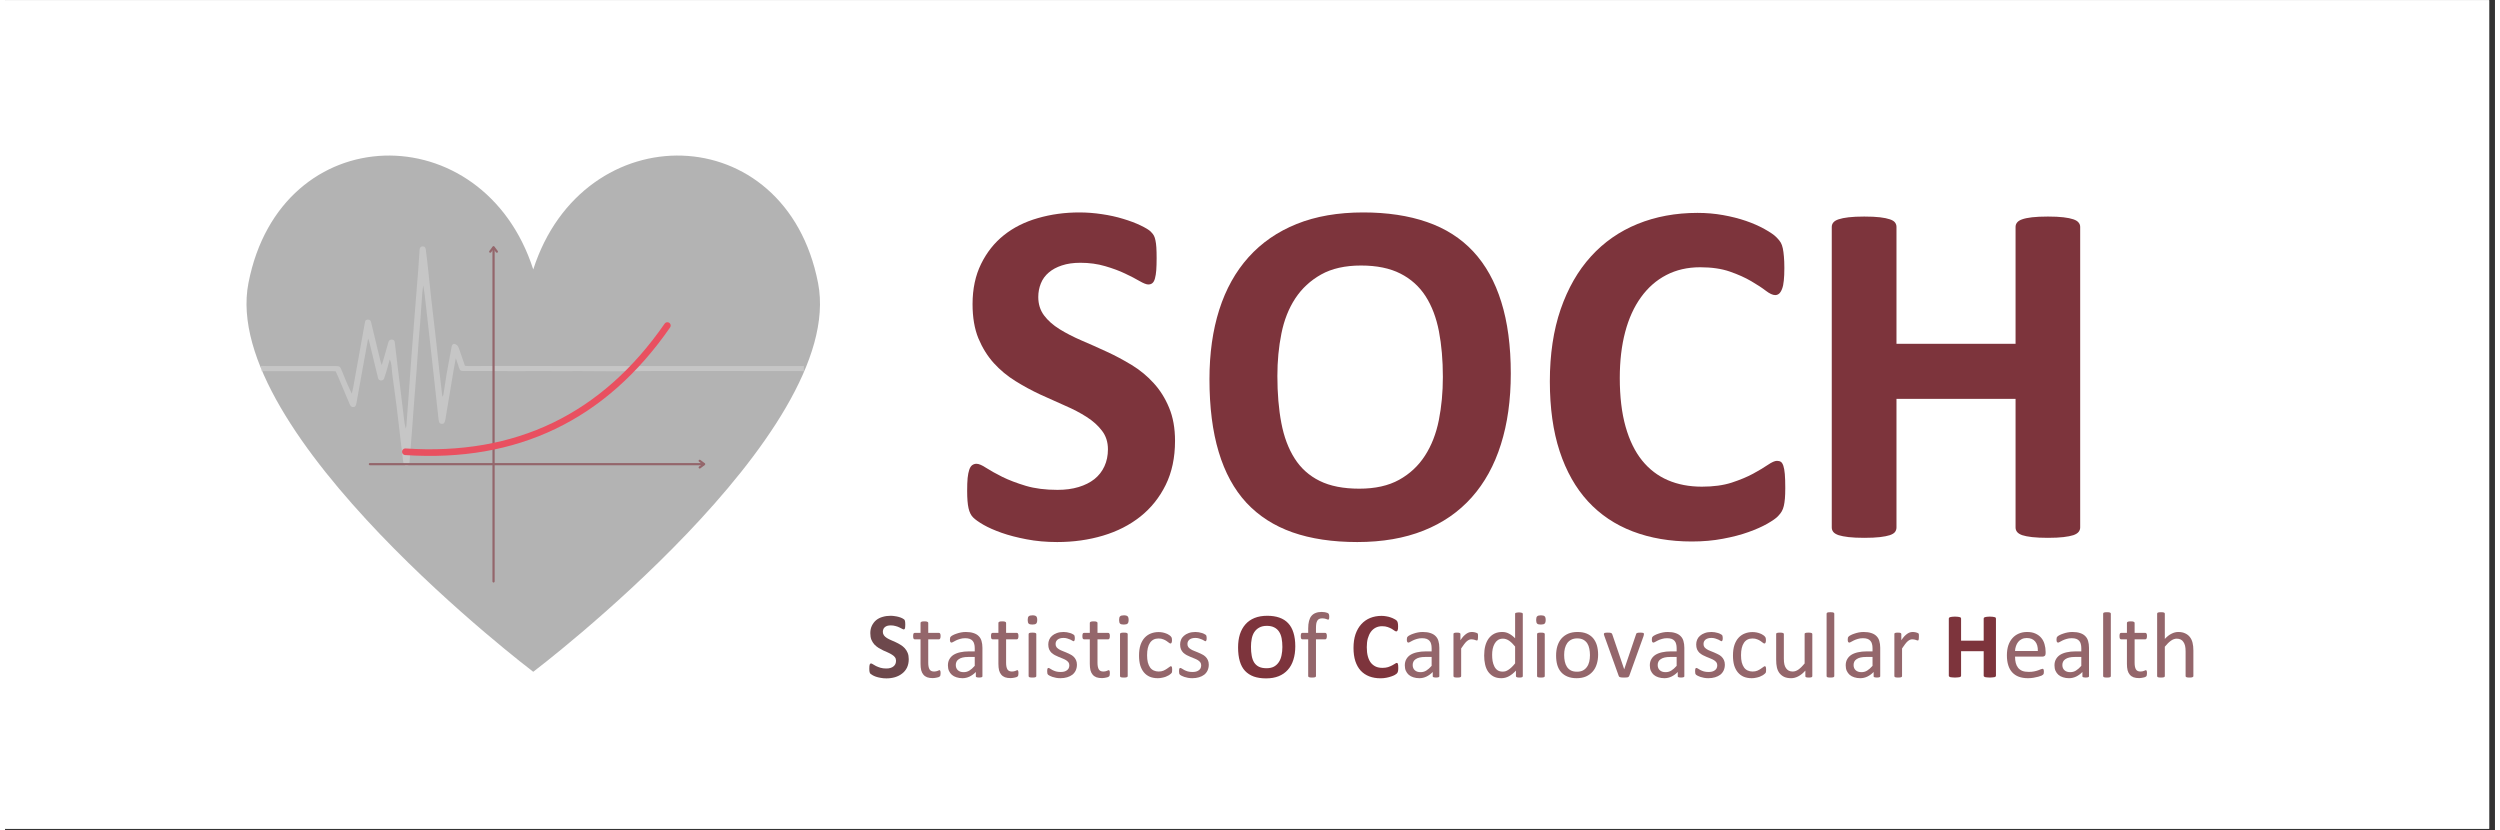 <svg xmlns="http://www.w3.org/2000/svg" xmlns:xlink="http://www.w3.org/1999/xlink" width="566" zoomAndPan="magnify" viewBox="0 0 425.04 141.75" height="188" preserveAspectRatio="xMidYMid meet" version="1.0"><rect x="0" y="0" width="425.04" height="141.75" fill="#333333" stroke="none"/><defs><filter x="0%" y="0%" width="100%" height="100%" id="521f429b0f"><feColorMatrix values="0 0 0 0 1 0 0 0 0 1 0 0 0 0 1 0 0 0 1 0" color-interpolation-filters="sRGB"/></filter><g/><clipPath id="7d98637382"><path d="M 0 0.035 L 424.047 0.035 L 424.047 141.465 L 0 141.465 Z M 0 0.035 " clip-rule="nonzero"/></clipPath><mask id="f8673bd29f"><g filter="url(#521f429b0f)"><rect x="-42.504" width="510.048" fill="#000000" y="-14.175" height="170.1" fill-opacity="0.85"/></g></mask><clipPath id="a1e638b613"><path d="M 0.188 1 L 98.125 1 L 98.125 89.82 L 0.188 89.82 Z M 0.188 1 " clip-rule="nonzero"/></clipPath><clipPath id="106498d6f3"><rect x="0" width="99" y="0" height="91"/></clipPath><mask id="4375b32840"><g filter="url(#521f429b0f)"><rect x="-42.504" width="510.048" fill="#000000" y="-14.175" height="170.1" fill-opacity="0.5"/></g></mask><clipPath id="a843e4749f"><path d="M 0.688 1.059 L 93.492 1.059 L 93.492 38.422 L 0.688 38.422 Z M 0.688 1.059 " clip-rule="nonzero"/></clipPath><clipPath id="343eeb01bd"><rect x="0" width="94" y="0" height="39"/></clipPath></defs><g clip-path="url(#7d98637382)"><path fill="#ffffff" d="M 0 0.035 L 424.293 0.035 L 424.293 141.465 L 0 141.465 Z M 0 0.035 " fill-opacity="1" fill-rule="nonzero"/><path fill="#ffffff" d="M 0 0.035 L 424.293 0.035 L 424.293 141.465 L 0 141.465 Z M 0 0.035 " fill-opacity="1" fill-rule="nonzero"/></g><g mask="url(#f8673bd29f)"><g transform="matrix(1, 0, 0, 1, 41, 25)"><g clip-path="url(#106498d6f3)"><g clip-path="url(#a1e638b613)"><path fill="#a6a6a6" d="M 97.789 23.316 C 92.273 -5.059 57.695 -5.531 49.168 20.996 C 40.645 -5.531 6.066 -5.059 0.551 23.316 C -4.457 49.062 49.168 89.676 49.168 89.676 C 49.168 89.676 102.797 49.062 97.789 23.316 Z M 97.789 23.316 " fill-opacity="1" fill-rule="nonzero"/></g></g></g></g><g mask="url(#4375b32840)"><g transform="matrix(1, 0, 0, 1, 43, 41)"><g clip-path="url(#343eeb01bd)"><g clip-path="url(#a843e4749f)"><path fill="#d9d9d9" d="M 93.359 22.379 C 93.129 22.367 92.898 22.344 92.672 22.344 C 85.98 22.336 79.289 22.332 72.598 22.328 C 71.012 22.324 69.426 22.32 67.84 22.332 C 65.578 22.344 63.32 22.379 61.062 22.379 C 58.984 22.383 56.906 22.352 54.832 22.344 C 53.957 22.34 53.086 22.355 52.215 22.355 C 50.551 22.352 48.887 22.336 47.223 22.336 C 46.324 22.336 45.43 22.363 44.531 22.359 C 42.867 22.355 41.207 22.332 39.543 22.328 C 38.137 22.32 36.73 22.324 35.32 22.332 C 34.805 22.332 34.688 22.285 34.516 21.824 C 34.332 21.328 34.176 20.82 33.953 20.145 C 33.82 20.855 33.711 21.379 33.621 21.906 C 33.137 24.793 32.656 27.68 32.176 30.562 C 32.07 31.195 31.914 31.383 31.531 31.352 C 31.188 31.32 31.066 31.148 31 30.539 C 30.742 28.215 30.488 25.891 30.234 23.566 C 30.012 21.551 29.793 19.539 29.566 17.527 C 29.336 15.43 29.094 13.336 28.859 11.242 C 28.73 10.07 28.602 8.895 28.387 7.715 C 28.328 8.191 28.246 8.664 28.215 9.137 C 28.09 10.805 27.984 12.473 27.863 14.141 C 27.789 15.141 27.688 16.137 27.609 17.137 C 27.484 18.852 27.375 20.566 27.25 22.281 C 27.125 23.945 26.984 25.609 26.859 27.273 C 26.734 28.914 26.617 30.555 26.492 32.195 C 26.348 34.094 26.191 35.988 26.047 37.887 C 26.027 38.121 26.02 38.355 25.746 38.453 C 25.391 38.578 25.086 38.414 25.008 38.008 C 24.922 37.555 24.879 37.094 24.824 36.633 C 24.5 33.879 24.184 31.121 23.844 28.367 C 23.617 26.559 23.352 24.754 23.113 22.945 C 23.043 22.41 23.023 21.875 22.961 21.34 C 22.922 21.012 22.84 20.688 22.668 20.359 C 22.488 21.008 22.316 21.66 22.129 22.305 C 22.004 22.727 21.848 23.133 21.723 23.551 C 21.648 23.805 21.5 23.938 21.23 23.949 C 20.914 23.961 20.742 23.785 20.672 23.516 C 20.492 22.82 20.332 22.121 20.164 21.422 C 19.836 20.074 19.516 18.727 19.188 17.379 C 19.156 17.23 19.086 17.094 18.977 16.801 C 18.68 18.414 18.414 19.871 18.152 21.328 C 17.77 23.449 17.391 25.574 17.008 27.699 C 17 27.746 16.977 27.797 16.973 27.848 C 16.926 28.172 16.832 28.477 16.441 28.488 C 16.074 28.5 15.934 28.234 15.805 27.926 C 15.156 26.359 14.492 24.801 13.828 23.238 C 13.711 22.957 13.582 22.68 13.449 22.391 C 13.219 22.375 13.016 22.352 12.812 22.352 C 8.926 22.348 5.043 22.348 1.156 22.352 C 1 22.352 0.848 22.375 0.695 22.387 C 0.695 22.078 0.695 21.77 0.695 21.461 C 1.078 21.473 1.465 21.488 1.852 21.488 C 5.66 21.488 9.469 21.488 13.277 21.488 C 14.172 21.488 14.172 21.492 14.512 22.336 C 15.027 23.617 15.547 24.902 16.195 26.195 C 16.273 25.844 16.367 25.496 16.434 25.141 C 17.047 21.754 17.652 18.367 18.262 14.98 C 18.324 14.629 18.387 14.273 18.457 13.922 C 18.504 13.684 18.668 13.582 18.895 13.562 C 19.152 13.543 19.352 13.629 19.449 13.879 C 19.496 13.996 19.52 14.125 19.547 14.25 C 20.062 16.398 20.574 18.543 21.094 20.691 C 21.133 20.863 21.207 21.023 21.309 21.32 C 21.461 20.812 21.582 20.434 21.691 20.051 C 21.949 19.164 22.207 18.281 22.453 17.391 C 22.547 17.059 22.758 16.938 23.086 16.969 C 23.406 17 23.508 17.215 23.539 17.496 C 23.695 18.844 23.855 20.188 24.016 21.535 C 24.141 22.578 24.273 23.617 24.398 24.664 C 24.633 26.602 24.867 28.543 25.102 30.48 C 25.168 31.035 25.242 31.59 25.391 32.156 C 25.434 31.992 25.504 31.832 25.516 31.668 C 25.637 30.102 25.75 28.539 25.863 26.973 C 26.055 24.309 26.242 21.641 26.438 18.977 C 26.609 16.699 26.789 14.422 26.973 12.141 C 27.156 9.785 27.352 7.426 27.535 5.07 C 27.605 4.148 27.66 3.223 27.723 2.297 C 27.738 2.066 27.742 1.836 27.77 1.605 C 27.805 1.293 27.941 1.066 28.301 1.062 C 28.652 1.062 28.789 1.262 28.824 1.594 C 28.891 2.262 28.996 2.918 29.07 3.582 C 29.301 5.703 29.512 7.828 29.75 9.945 C 30.023 12.398 30.32 14.848 30.598 17.297 C 30.785 18.957 30.949 20.621 31.133 22.281 C 31.293 23.723 31.469 25.164 31.652 26.723 C 31.75 26.535 31.82 26.453 31.836 26.359 C 32.012 25.246 32.164 24.129 32.352 23.016 C 32.566 21.75 32.812 20.492 33.047 19.227 C 33.109 18.875 33.176 18.52 33.238 18.164 C 33.285 17.91 33.43 17.691 33.676 17.703 C 33.871 17.715 34.098 17.855 34.234 18.008 C 34.383 18.168 34.457 18.406 34.535 18.621 C 34.855 19.539 35.168 20.461 35.508 21.441 C 35.707 21.457 35.93 21.492 36.156 21.492 C 38.465 21.484 40.773 21.461 43.086 21.461 C 46.09 21.461 49.098 21.484 52.105 21.488 C 55.191 21.496 58.273 21.492 61.355 21.492 C 63.539 21.492 65.719 21.492 67.902 21.492 C 76.184 21.492 84.465 21.492 92.746 21.492 C 92.949 21.492 93.156 21.477 93.359 21.469 C 93.359 21.762 93.359 22.074 93.359 22.379 Z M 93.359 22.379 " fill-opacity="1" fill-rule="nonzero"/></g></g></g></g><path stroke-linecap="round" transform="matrix(0, 0.377, -0.377, 0, 83.578, 42.013)" fill="none" stroke-linejoin="miter" d="M 0.753 0.496 L 151.832 0.496 " stroke="#94666b" stroke-width="1" stroke-opacity="1" stroke-miterlimit="4"/><path stroke-linecap="round" transform="matrix(0, 0.377, -0.377, 0, 83.578, 42.013)" fill="none" stroke-linejoin="round" d="M 2.502 -1.005 L 0.505 0.496 L 2.502 1.996 " stroke="#94666b" stroke-width="1" stroke-opacity="1" stroke-miterlimit="4"/><path stroke-linecap="round" transform="matrix(-0.34, 0.164, -0.164, -0.34, 117.068, 62.065)" fill="none" stroke-linejoin="miter" d="M 2.083 20.104 C 45.914 -4.721 89.757 -4.701 133.589 20.164 " stroke="#e95060" stroke-width="3" stroke-opacity="1" stroke-miterlimit="4"/><path stroke-linecap="round" transform="matrix(0.377, 0, 0, 0.377, 62.098, 79.042)" fill="none" stroke-linejoin="miter" d="M 0.497 0.499 L 151.576 0.499 " stroke="#94666b" stroke-width="1" stroke-opacity="1" stroke-miterlimit="4"/><path stroke-linecap="round" transform="matrix(0.377, 0, 0, 0.377, 62.098, 79.042)" fill="none" stroke-linejoin="round" d="M 149.827 -1.002 L 151.835 0.499 L 149.827 2 " stroke="#94666b" stroke-width="1" stroke-opacity="1" stroke-miterlimit="4"/><g fill="#7d343c" fill-opacity="1"><g transform="translate(161.597, 91.56)"><g><path d="M 38.125 -16.297 C 38.125 -13.441 37.594 -10.938 36.531 -8.781 C 35.469 -6.625 34.023 -4.82 32.203 -3.375 C 30.391 -1.938 28.266 -0.852 25.828 -0.125 C 23.391 0.602 20.785 0.969 18.016 0.969 C 16.141 0.969 14.395 0.812 12.781 0.5 C 11.176 0.195 9.754 -0.172 8.516 -0.609 C 7.285 -1.047 6.258 -1.5 5.438 -1.969 C 4.613 -2.445 4.02 -2.867 3.656 -3.234 C 3.289 -3.598 3.031 -4.125 2.875 -4.812 C 2.719 -5.5 2.641 -6.484 2.641 -7.766 C 2.641 -8.641 2.664 -9.367 2.719 -9.953 C 2.781 -10.535 2.875 -11.008 3 -11.375 C 3.125 -11.738 3.289 -12 3.5 -12.156 C 3.719 -12.312 3.961 -12.391 4.234 -12.391 C 4.629 -12.391 5.18 -12.156 5.891 -11.688 C 6.609 -11.227 7.523 -10.719 8.641 -10.156 C 9.766 -9.602 11.102 -9.094 12.656 -8.625 C 14.207 -8.164 16.008 -7.938 18.062 -7.938 C 19.406 -7.938 20.609 -8.098 21.672 -8.422 C 22.734 -8.742 23.633 -9.195 24.375 -9.781 C 25.113 -10.375 25.68 -11.102 26.078 -11.969 C 26.473 -12.832 26.672 -13.797 26.672 -14.859 C 26.672 -16.098 26.332 -17.156 25.656 -18.031 C 24.988 -18.914 24.113 -19.703 23.031 -20.391 C 21.957 -21.078 20.734 -21.719 19.359 -22.312 C 17.984 -22.914 16.566 -23.551 15.109 -24.219 C 13.66 -24.895 12.25 -25.66 10.875 -26.516 C 9.5 -27.367 8.27 -28.391 7.188 -29.578 C 6.113 -30.773 5.238 -32.18 4.562 -33.797 C 3.895 -35.422 3.562 -37.367 3.562 -39.641 C 3.562 -42.242 4.047 -44.531 5.016 -46.5 C 5.984 -48.477 7.285 -50.117 8.922 -51.422 C 10.555 -52.723 12.488 -53.691 14.719 -54.328 C 16.945 -54.973 19.305 -55.297 21.797 -55.297 C 23.078 -55.297 24.363 -55.195 25.656 -55 C 26.945 -54.812 28.148 -54.547 29.266 -54.203 C 30.391 -53.867 31.383 -53.492 32.25 -53.078 C 33.113 -52.66 33.688 -52.312 33.969 -52.031 C 34.25 -51.75 34.438 -51.508 34.531 -51.312 C 34.633 -51.113 34.719 -50.852 34.781 -50.531 C 34.852 -50.219 34.906 -49.812 34.938 -49.312 C 34.969 -48.82 34.984 -48.219 34.984 -47.5 C 34.984 -46.688 34.961 -46 34.922 -45.438 C 34.879 -44.875 34.805 -44.41 34.703 -44.047 C 34.609 -43.68 34.469 -43.414 34.281 -43.25 C 34.102 -43.082 33.859 -43 33.547 -43 C 33.242 -43 32.754 -43.191 32.078 -43.578 C 31.41 -43.973 30.586 -44.398 29.609 -44.859 C 28.629 -45.328 27.492 -45.75 26.203 -46.125 C 24.91 -46.508 23.5 -46.703 21.969 -46.703 C 20.758 -46.703 19.707 -46.551 18.812 -46.25 C 17.914 -45.957 17.164 -45.551 16.562 -45.031 C 15.957 -44.52 15.508 -43.898 15.219 -43.172 C 14.926 -42.441 14.781 -41.672 14.781 -40.859 C 14.781 -39.648 15.109 -38.602 15.766 -37.719 C 16.422 -36.844 17.301 -36.062 18.406 -35.375 C 19.52 -34.688 20.773 -34.039 22.172 -33.438 C 23.566 -32.844 24.992 -32.207 26.453 -31.531 C 27.91 -30.863 29.336 -30.102 30.734 -29.25 C 32.141 -28.395 33.383 -27.367 34.469 -26.172 C 35.562 -24.984 36.441 -23.582 37.109 -21.969 C 37.785 -20.363 38.125 -18.473 38.125 -16.297 Z M 38.125 -16.297 "/></g></g></g><g fill="#7d343c" fill-opacity="1"><g transform="translate(202.241, 91.56)"><g><path d="M 54.797 -27.797 C 54.797 -23.285 54.234 -19.254 53.109 -15.703 C 51.992 -12.148 50.332 -9.133 48.125 -6.656 C 45.914 -4.176 43.176 -2.285 39.906 -0.984 C 36.645 0.316 32.875 0.969 28.594 0.969 C 24.363 0.969 20.676 0.414 17.531 -0.688 C 14.383 -1.801 11.758 -3.488 9.656 -5.75 C 7.562 -8.02 5.988 -10.906 4.938 -14.406 C 3.883 -17.906 3.359 -22.047 3.359 -26.828 C 3.359 -31.223 3.914 -35.176 5.031 -38.688 C 6.156 -42.207 7.82 -45.195 10.031 -47.656 C 12.25 -50.125 14.988 -52.016 18.25 -53.328 C 21.508 -54.641 25.297 -55.297 29.609 -55.297 C 33.723 -55.297 37.352 -54.75 40.5 -53.656 C 43.645 -52.57 46.273 -50.895 48.391 -48.625 C 50.504 -46.352 52.098 -43.488 53.172 -40.031 C 54.254 -36.582 54.797 -32.504 54.797 -27.797 Z M 43.203 -27.219 C 43.203 -30.07 42.977 -32.664 42.531 -35 C 42.082 -37.332 41.32 -39.332 40.25 -41 C 39.176 -42.664 37.742 -43.953 35.953 -44.859 C 34.16 -45.773 31.922 -46.234 29.234 -46.234 C 26.516 -46.234 24.242 -45.723 22.422 -44.703 C 20.598 -43.68 19.125 -42.316 18 -40.609 C 16.883 -38.898 16.098 -36.906 15.641 -34.625 C 15.18 -32.344 14.953 -29.926 14.953 -27.375 C 14.953 -24.406 15.176 -21.738 15.625 -19.375 C 16.07 -17.008 16.828 -14.988 17.891 -13.312 C 18.953 -11.633 20.379 -10.352 22.172 -9.469 C 23.961 -8.582 26.219 -8.141 28.938 -8.141 C 31.645 -8.141 33.91 -8.645 35.734 -9.656 C 37.555 -10.664 39.023 -12.035 40.141 -13.766 C 41.266 -15.504 42.055 -17.531 42.516 -19.844 C 42.973 -22.156 43.203 -24.613 43.203 -27.219 Z M 43.203 -27.219 "/></g></g></g><g fill="#7d343c" fill-opacity="1"><g transform="translate(260.393, 91.56)"><g><path d="M 43.5 -8.234 C 43.5 -7.535 43.477 -6.941 43.438 -6.453 C 43.395 -5.961 43.332 -5.539 43.25 -5.188 C 43.164 -4.832 43.051 -4.531 42.906 -4.281 C 42.77 -4.031 42.547 -3.742 42.234 -3.422 C 41.93 -3.098 41.336 -2.68 40.453 -2.172 C 39.578 -1.672 38.5 -1.191 37.219 -0.734 C 35.945 -0.273 34.492 0.102 32.859 0.406 C 31.223 0.719 29.453 0.875 27.547 0.875 C 23.828 0.875 20.469 0.301 17.469 -0.844 C 14.469 -1.988 11.914 -3.703 9.812 -5.984 C 7.719 -8.266 6.109 -11.113 4.984 -14.531 C 3.867 -17.945 3.312 -21.922 3.312 -26.453 C 3.312 -31.078 3.926 -35.18 5.156 -38.766 C 6.395 -42.348 8.117 -45.352 10.328 -47.781 C 12.535 -50.219 15.188 -52.066 18.281 -53.328 C 21.375 -54.586 24.785 -55.219 28.516 -55.219 C 30.023 -55.219 31.477 -55.094 32.875 -54.844 C 34.281 -54.594 35.578 -54.266 36.766 -53.859 C 37.953 -53.453 39.02 -52.984 39.969 -52.453 C 40.926 -51.922 41.594 -51.461 41.969 -51.078 C 42.344 -50.703 42.598 -50.391 42.734 -50.141 C 42.879 -49.891 42.992 -49.566 43.078 -49.172 C 43.16 -48.773 43.223 -48.312 43.266 -47.781 C 43.316 -47.25 43.344 -46.594 43.344 -45.812 C 43.344 -44.969 43.312 -44.254 43.25 -43.672 C 43.195 -43.086 43.098 -42.613 42.953 -42.25 C 42.816 -41.883 42.648 -41.613 42.453 -41.438 C 42.254 -41.27 42.031 -41.188 41.781 -41.188 C 41.363 -41.188 40.832 -41.43 40.188 -41.922 C 39.539 -42.422 38.707 -42.969 37.688 -43.562 C 36.664 -44.164 35.445 -44.711 34.031 -45.203 C 32.625 -45.691 30.938 -45.938 28.969 -45.938 C 26.812 -45.938 24.883 -45.492 23.188 -44.609 C 21.5 -43.734 20.062 -42.473 18.875 -40.828 C 17.688 -39.191 16.785 -37.211 16.172 -34.891 C 15.555 -32.566 15.25 -29.953 15.25 -27.047 C 15.25 -23.848 15.578 -21.082 16.234 -18.75 C 16.891 -16.414 17.828 -14.488 19.047 -12.969 C 20.266 -11.457 21.734 -10.332 23.453 -9.594 C 25.172 -8.852 27.109 -8.484 29.266 -8.484 C 31.223 -8.484 32.914 -8.711 34.344 -9.172 C 35.77 -9.641 36.992 -10.148 38.016 -10.703 C 39.047 -11.266 39.891 -11.77 40.547 -12.219 C 41.203 -12.664 41.711 -12.891 42.078 -12.891 C 42.359 -12.891 42.582 -12.832 42.75 -12.719 C 42.914 -12.613 43.055 -12.391 43.172 -12.047 C 43.285 -11.711 43.367 -11.242 43.422 -10.641 C 43.473 -10.047 43.5 -9.242 43.5 -8.234 Z M 43.5 -8.234 "/></g></g></g><g fill="#7d343c" fill-opacity="1"><g transform="translate(305.907, 91.56)"><g><path d="M 48.328 -1.516 C 48.328 -1.234 48.234 -0.977 48.047 -0.75 C 47.867 -0.531 47.57 -0.348 47.156 -0.203 C 46.738 -0.066 46.176 0.039 45.469 0.125 C 44.77 0.207 43.891 0.25 42.828 0.25 C 41.734 0.25 40.828 0.207 40.109 0.125 C 39.398 0.039 38.844 -0.066 38.438 -0.203 C 38.031 -0.348 37.738 -0.531 37.562 -0.75 C 37.383 -0.977 37.297 -1.234 37.297 -1.516 L 37.297 -23.469 L 16.969 -23.469 L 16.969 -1.516 C 16.969 -1.234 16.883 -0.977 16.719 -0.75 C 16.551 -0.531 16.254 -0.348 15.828 -0.203 C 15.41 -0.066 14.852 0.039 14.156 0.125 C 13.457 0.207 12.562 0.25 11.469 0.25 C 10.406 0.25 9.516 0.207 8.797 0.125 C 8.086 0.039 7.52 -0.066 7.094 -0.203 C 6.676 -0.348 6.375 -0.531 6.188 -0.75 C 6.008 -0.977 5.922 -1.234 5.922 -1.516 L 5.922 -52.828 C 5.922 -53.109 6.008 -53.359 6.188 -53.578 C 6.375 -53.805 6.676 -53.988 7.094 -54.125 C 7.52 -54.27 8.086 -54.383 8.797 -54.469 C 9.516 -54.551 10.406 -54.594 11.469 -54.594 C 12.562 -54.594 13.457 -54.551 14.156 -54.469 C 14.852 -54.383 15.41 -54.27 15.828 -54.125 C 16.254 -53.988 16.551 -53.805 16.719 -53.578 C 16.883 -53.359 16.969 -53.109 16.969 -52.828 L 16.969 -32.875 L 37.297 -32.875 L 37.297 -52.828 C 37.297 -53.109 37.383 -53.359 37.562 -53.578 C 37.738 -53.805 38.031 -53.988 38.438 -54.125 C 38.844 -54.27 39.398 -54.383 40.109 -54.469 C 40.828 -54.551 41.734 -54.594 42.828 -54.594 C 43.891 -54.594 44.77 -54.551 45.469 -54.469 C 46.176 -54.383 46.738 -54.27 47.156 -54.125 C 47.57 -53.988 47.867 -53.805 48.047 -53.578 C 48.234 -53.359 48.328 -53.109 48.328 -52.828 Z M 48.328 -1.516 "/></g></g></g><g fill="#6d484c" fill-opacity="1"><g transform="translate(147.033, 115.615)"><g><path d="M 7.234 -3.094 C 7.234 -2.551 7.133 -2.07 6.938 -1.656 C 6.738 -1.25 6.461 -0.91 6.109 -0.641 C 5.766 -0.367 5.359 -0.16 4.891 -0.016 C 4.43 0.117 3.941 0.188 3.422 0.188 C 3.066 0.188 2.734 0.156 2.422 0.094 C 2.117 0.039 1.848 -0.023 1.609 -0.109 C 1.379 -0.191 1.188 -0.281 1.031 -0.375 C 0.875 -0.469 0.758 -0.547 0.688 -0.609 C 0.625 -0.68 0.578 -0.781 0.547 -0.906 C 0.516 -1.039 0.5 -1.227 0.5 -1.469 C 0.5 -1.633 0.504 -1.773 0.516 -1.891 C 0.523 -2.004 0.539 -2.094 0.562 -2.156 C 0.594 -2.227 0.625 -2.281 0.656 -2.312 C 0.695 -2.344 0.75 -2.359 0.812 -2.359 C 0.883 -2.359 0.988 -2.312 1.125 -2.219 C 1.258 -2.133 1.43 -2.035 1.641 -1.922 C 1.859 -1.816 2.113 -1.719 2.406 -1.625 C 2.695 -1.539 3.035 -1.5 3.422 -1.5 C 3.68 -1.5 3.91 -1.531 4.109 -1.594 C 4.316 -1.656 4.488 -1.742 4.625 -1.859 C 4.77 -1.973 4.879 -2.109 4.953 -2.266 C 5.023 -2.43 5.062 -2.617 5.062 -2.828 C 5.062 -3.055 5 -3.254 4.875 -3.422 C 4.75 -3.586 4.582 -3.734 4.375 -3.859 C 4.164 -3.992 3.93 -4.117 3.672 -4.234 C 3.41 -4.348 3.141 -4.469 2.859 -4.594 C 2.586 -4.727 2.32 -4.875 2.062 -5.031 C 1.801 -5.195 1.566 -5.391 1.359 -5.609 C 1.16 -5.836 0.992 -6.102 0.859 -6.406 C 0.734 -6.719 0.672 -7.094 0.672 -7.531 C 0.672 -8.02 0.766 -8.453 0.953 -8.828 C 1.141 -9.203 1.383 -9.516 1.688 -9.766 C 2 -10.016 2.363 -10.195 2.781 -10.312 C 3.207 -10.438 3.66 -10.5 4.141 -10.5 C 4.379 -10.5 4.617 -10.477 4.859 -10.438 C 5.109 -10.406 5.336 -10.359 5.547 -10.297 C 5.766 -10.234 5.957 -10.16 6.125 -10.078 C 6.289 -9.992 6.398 -9.926 6.453 -9.875 C 6.504 -9.82 6.535 -9.773 6.547 -9.734 C 6.566 -9.703 6.582 -9.656 6.594 -9.594 C 6.613 -9.531 6.625 -9.453 6.625 -9.359 C 6.633 -9.266 6.641 -9.148 6.641 -9.016 C 6.641 -8.859 6.633 -8.727 6.625 -8.625 C 6.625 -8.52 6.613 -8.43 6.594 -8.359 C 6.57 -8.297 6.539 -8.25 6.5 -8.219 C 6.469 -8.188 6.426 -8.172 6.375 -8.172 C 6.312 -8.172 6.219 -8.207 6.094 -8.281 C 5.969 -8.352 5.812 -8.43 5.625 -8.516 C 5.438 -8.609 5.219 -8.688 4.969 -8.75 C 4.727 -8.82 4.461 -8.859 4.172 -8.859 C 3.941 -8.859 3.738 -8.832 3.562 -8.781 C 3.395 -8.727 3.254 -8.648 3.141 -8.547 C 3.023 -8.453 2.941 -8.332 2.891 -8.188 C 2.836 -8.051 2.812 -7.906 2.812 -7.75 C 2.812 -7.531 2.875 -7.332 3 -7.156 C 3.125 -6.988 3.289 -6.836 3.5 -6.703 C 3.707 -6.578 3.941 -6.457 4.203 -6.344 C 4.473 -6.227 4.742 -6.109 5.016 -5.984 C 5.297 -5.859 5.566 -5.711 5.828 -5.547 C 6.098 -5.391 6.336 -5.195 6.547 -4.969 C 6.754 -4.738 6.922 -4.473 7.047 -4.172 C 7.172 -3.867 7.234 -3.508 7.234 -3.094 Z M 7.234 -3.094 "/></g></g></g><g fill="#94666b" fill-opacity="1"><g transform="translate(154.75, 115.615)"><g><path d="M 4.953 -0.719 C 4.953 -0.57 4.941 -0.453 4.922 -0.359 C 4.898 -0.266 4.867 -0.195 4.828 -0.156 C 4.785 -0.113 4.719 -0.07 4.625 -0.031 C 4.539 0 4.441 0.023 4.328 0.047 C 4.223 0.078 4.109 0.098 3.984 0.109 C 3.867 0.129 3.75 0.141 3.625 0.141 C 3.25 0.141 2.926 0.094 2.656 0 C 2.395 -0.102 2.18 -0.254 2.016 -0.453 C 1.848 -0.648 1.723 -0.898 1.641 -1.203 C 1.566 -1.516 1.531 -1.879 1.531 -2.297 L 1.531 -6.484 L 0.531 -6.484 C 0.445 -6.484 0.379 -6.523 0.328 -6.609 C 0.285 -6.703 0.266 -6.844 0.266 -7.031 C 0.266 -7.133 0.27 -7.219 0.281 -7.281 C 0.289 -7.352 0.305 -7.41 0.328 -7.453 C 0.348 -7.504 0.375 -7.535 0.406 -7.547 C 0.445 -7.566 0.488 -7.578 0.531 -7.578 L 1.531 -7.578 L 1.531 -9.281 C 1.531 -9.32 1.539 -9.359 1.562 -9.391 C 1.582 -9.422 1.613 -9.445 1.656 -9.469 C 1.707 -9.5 1.773 -9.52 1.859 -9.531 C 1.953 -9.539 2.062 -9.547 2.188 -9.547 C 2.32 -9.547 2.43 -9.539 2.516 -9.531 C 2.598 -9.52 2.66 -9.5 2.703 -9.469 C 2.754 -9.445 2.789 -9.422 2.812 -9.391 C 2.832 -9.359 2.844 -9.32 2.844 -9.281 L 2.844 -7.578 L 4.688 -7.578 C 4.727 -7.578 4.766 -7.566 4.797 -7.547 C 4.828 -7.535 4.852 -7.504 4.875 -7.453 C 4.906 -7.41 4.926 -7.352 4.938 -7.281 C 4.945 -7.219 4.953 -7.133 4.953 -7.031 C 4.953 -6.844 4.926 -6.703 4.875 -6.609 C 4.832 -6.523 4.77 -6.484 4.688 -6.484 L 2.844 -6.484 L 2.844 -2.484 C 2.844 -1.992 2.914 -1.617 3.062 -1.359 C 3.207 -1.109 3.469 -0.984 3.844 -0.984 C 3.969 -0.984 4.078 -0.992 4.172 -1.016 C 4.273 -1.047 4.363 -1.07 4.438 -1.094 C 4.508 -1.125 4.57 -1.148 4.625 -1.172 C 4.676 -1.203 4.723 -1.219 4.766 -1.219 C 4.797 -1.219 4.82 -1.207 4.844 -1.188 C 4.863 -1.176 4.879 -1.148 4.891 -1.109 C 4.91 -1.078 4.926 -1.031 4.938 -0.969 C 4.945 -0.906 4.953 -0.82 4.953 -0.719 Z M 4.953 -0.719 "/></g></g><g transform="translate(160.22, 115.615)"><g><path d="M 6.625 -0.188 C 6.625 -0.125 6.602 -0.078 6.562 -0.047 C 6.52 -0.016 6.461 0.004 6.391 0.016 C 6.316 0.035 6.207 0.047 6.062 0.047 C 5.926 0.047 5.816 0.035 5.734 0.016 C 5.648 0.004 5.586 -0.016 5.547 -0.047 C 5.516 -0.078 5.5 -0.125 5.5 -0.188 L 5.5 -0.906 C 5.176 -0.57 4.82 -0.312 4.438 -0.125 C 4.051 0.062 3.645 0.156 3.219 0.156 C 2.844 0.156 2.5 0.102 2.188 0 C 1.883 -0.094 1.625 -0.234 1.406 -0.422 C 1.195 -0.609 1.031 -0.836 0.906 -1.109 C 0.789 -1.379 0.734 -1.688 0.734 -2.031 C 0.734 -2.438 0.816 -2.785 0.984 -3.078 C 1.148 -3.379 1.383 -3.629 1.688 -3.828 C 2 -4.023 2.375 -4.172 2.812 -4.266 C 3.258 -4.367 3.766 -4.422 4.328 -4.422 L 5.312 -4.422 L 5.312 -4.969 C 5.312 -5.25 5.281 -5.492 5.219 -5.703 C 5.164 -5.922 5.07 -6.098 4.938 -6.234 C 4.812 -6.379 4.645 -6.488 4.438 -6.562 C 4.227 -6.633 3.973 -6.672 3.672 -6.672 C 3.348 -6.672 3.055 -6.629 2.797 -6.547 C 2.547 -6.473 2.32 -6.391 2.125 -6.297 C 1.926 -6.203 1.758 -6.113 1.625 -6.031 C 1.5 -5.957 1.406 -5.922 1.344 -5.922 C 1.301 -5.922 1.266 -5.93 1.234 -5.953 C 1.203 -5.973 1.172 -6.004 1.141 -6.047 C 1.117 -6.086 1.102 -6.141 1.094 -6.203 C 1.082 -6.273 1.078 -6.352 1.078 -6.438 C 1.078 -6.57 1.086 -6.676 1.109 -6.75 C 1.129 -6.82 1.176 -6.895 1.25 -6.969 C 1.32 -7.039 1.441 -7.117 1.609 -7.203 C 1.785 -7.297 1.988 -7.379 2.219 -7.453 C 2.445 -7.535 2.695 -7.602 2.969 -7.656 C 3.238 -7.707 3.516 -7.734 3.797 -7.734 C 4.305 -7.734 4.742 -7.672 5.109 -7.547 C 5.473 -7.43 5.766 -7.258 5.984 -7.031 C 6.211 -6.812 6.375 -6.535 6.469 -6.203 C 6.57 -5.867 6.625 -5.477 6.625 -5.031 Z M 5.312 -3.469 L 4.188 -3.469 C 3.832 -3.469 3.52 -3.438 3.25 -3.375 C 2.988 -3.312 2.77 -3.219 2.594 -3.094 C 2.414 -2.977 2.285 -2.836 2.203 -2.672 C 2.117 -2.504 2.078 -2.312 2.078 -2.094 C 2.078 -1.719 2.195 -1.422 2.438 -1.203 C 2.676 -0.984 3.004 -0.875 3.422 -0.875 C 3.773 -0.875 4.098 -0.961 4.391 -1.141 C 4.68 -1.316 4.988 -1.586 5.312 -1.953 Z M 5.312 -3.469 "/></g></g><g transform="translate(168.041, 115.615)"><g><path d="M 4.953 -0.719 C 4.953 -0.57 4.941 -0.453 4.922 -0.359 C 4.898 -0.266 4.867 -0.195 4.828 -0.156 C 4.785 -0.113 4.719 -0.07 4.625 -0.031 C 4.539 0 4.441 0.023 4.328 0.047 C 4.223 0.078 4.109 0.098 3.984 0.109 C 3.867 0.129 3.75 0.141 3.625 0.141 C 3.25 0.141 2.926 0.094 2.656 0 C 2.395 -0.102 2.18 -0.254 2.016 -0.453 C 1.848 -0.648 1.723 -0.898 1.641 -1.203 C 1.566 -1.516 1.531 -1.879 1.531 -2.297 L 1.531 -6.484 L 0.531 -6.484 C 0.445 -6.484 0.379 -6.523 0.328 -6.609 C 0.285 -6.703 0.266 -6.844 0.266 -7.031 C 0.266 -7.133 0.27 -7.219 0.281 -7.281 C 0.289 -7.352 0.305 -7.41 0.328 -7.453 C 0.348 -7.504 0.375 -7.535 0.406 -7.547 C 0.445 -7.566 0.488 -7.578 0.531 -7.578 L 1.531 -7.578 L 1.531 -9.281 C 1.531 -9.32 1.539 -9.359 1.562 -9.391 C 1.582 -9.422 1.613 -9.445 1.656 -9.469 C 1.707 -9.5 1.773 -9.52 1.859 -9.531 C 1.953 -9.539 2.062 -9.547 2.188 -9.547 C 2.32 -9.547 2.43 -9.539 2.516 -9.531 C 2.598 -9.52 2.66 -9.5 2.703 -9.469 C 2.754 -9.445 2.789 -9.422 2.812 -9.391 C 2.832 -9.359 2.844 -9.32 2.844 -9.281 L 2.844 -7.578 L 4.688 -7.578 C 4.727 -7.578 4.766 -7.566 4.797 -7.547 C 4.828 -7.535 4.852 -7.504 4.875 -7.453 C 4.906 -7.41 4.926 -7.352 4.938 -7.281 C 4.945 -7.219 4.953 -7.133 4.953 -7.031 C 4.953 -6.844 4.926 -6.703 4.875 -6.609 C 4.832 -6.523 4.77 -6.484 4.688 -6.484 L 2.844 -6.484 L 2.844 -2.484 C 2.844 -1.992 2.914 -1.617 3.062 -1.359 C 3.207 -1.109 3.469 -0.984 3.844 -0.984 C 3.969 -0.984 4.078 -0.992 4.172 -1.016 C 4.273 -1.047 4.363 -1.07 4.438 -1.094 C 4.508 -1.125 4.57 -1.148 4.625 -1.172 C 4.676 -1.203 4.723 -1.219 4.766 -1.219 C 4.797 -1.219 4.82 -1.207 4.844 -1.188 C 4.863 -1.176 4.879 -1.148 4.891 -1.109 C 4.91 -1.078 4.926 -1.031 4.938 -0.969 C 4.945 -0.906 4.953 -0.82 4.953 -0.719 Z M 4.953 -0.719 "/></g></g><g transform="translate(173.51, 115.615)"><g><path d="M 2.531 -0.203 C 2.531 -0.16 2.52 -0.125 2.5 -0.094 C 2.477 -0.062 2.441 -0.035 2.391 -0.016 C 2.348 0.004 2.285 0.02 2.203 0.031 C 2.117 0.039 2.008 0.047 1.875 0.047 C 1.75 0.047 1.641 0.039 1.547 0.031 C 1.461 0.02 1.395 0.004 1.344 -0.016 C 1.301 -0.035 1.27 -0.062 1.25 -0.094 C 1.227 -0.125 1.219 -0.16 1.219 -0.203 L 1.219 -7.375 C 1.219 -7.414 1.227 -7.453 1.25 -7.484 C 1.27 -7.516 1.301 -7.539 1.344 -7.562 C 1.395 -7.582 1.461 -7.598 1.547 -7.609 C 1.641 -7.617 1.75 -7.625 1.875 -7.625 C 2.008 -7.625 2.117 -7.617 2.203 -7.609 C 2.285 -7.598 2.348 -7.582 2.391 -7.562 C 2.441 -7.539 2.477 -7.516 2.5 -7.484 C 2.52 -7.453 2.531 -7.414 2.531 -7.375 Z M 2.688 -9.797 C 2.688 -9.492 2.629 -9.285 2.516 -9.172 C 2.398 -9.055 2.18 -9 1.859 -9 C 1.555 -9 1.348 -9.051 1.234 -9.156 C 1.117 -9.27 1.062 -9.477 1.062 -9.781 C 1.062 -10.094 1.117 -10.301 1.234 -10.406 C 1.348 -10.52 1.562 -10.578 1.875 -10.578 C 2.188 -10.578 2.398 -10.52 2.516 -10.406 C 2.629 -10.301 2.688 -10.098 2.688 -9.797 Z M 2.688 -9.797 "/></g></g><g transform="translate(177.257, 115.615)"><g><path d="M 5.719 -2.156 C 5.719 -1.789 5.648 -1.461 5.516 -1.172 C 5.379 -0.879 5.188 -0.633 4.938 -0.438 C 4.688 -0.25 4.391 -0.102 4.047 0 C 3.703 0.102 3.32 0.156 2.906 0.156 C 2.656 0.156 2.41 0.133 2.172 0.094 C 1.941 0.051 1.734 0 1.547 -0.062 C 1.367 -0.125 1.219 -0.188 1.094 -0.25 C 0.969 -0.312 0.875 -0.367 0.812 -0.422 C 0.75 -0.484 0.703 -0.562 0.672 -0.656 C 0.648 -0.75 0.641 -0.879 0.641 -1.047 C 0.641 -1.148 0.645 -1.234 0.656 -1.297 C 0.664 -1.367 0.676 -1.426 0.688 -1.469 C 0.707 -1.508 0.734 -1.539 0.766 -1.562 C 0.797 -1.582 0.832 -1.594 0.875 -1.594 C 0.926 -1.594 1.008 -1.555 1.125 -1.484 C 1.238 -1.41 1.379 -1.328 1.547 -1.234 C 1.711 -1.148 1.91 -1.07 2.141 -1 C 2.367 -0.938 2.633 -0.906 2.938 -0.906 C 3.156 -0.906 3.352 -0.926 3.531 -0.969 C 3.719 -1.02 3.875 -1.094 4 -1.188 C 4.133 -1.281 4.238 -1.395 4.312 -1.531 C 4.383 -1.676 4.422 -1.848 4.422 -2.047 C 4.422 -2.254 4.367 -2.426 4.266 -2.562 C 4.16 -2.695 4.023 -2.816 3.859 -2.922 C 3.691 -3.023 3.5 -3.117 3.281 -3.203 C 3.07 -3.285 2.852 -3.375 2.625 -3.469 C 2.395 -3.562 2.172 -3.664 1.953 -3.781 C 1.742 -3.895 1.551 -4.031 1.375 -4.188 C 1.207 -4.352 1.07 -4.551 0.969 -4.781 C 0.875 -5.008 0.828 -5.285 0.828 -5.609 C 0.828 -5.891 0.879 -6.156 0.984 -6.406 C 1.086 -6.664 1.25 -6.891 1.469 -7.078 C 1.688 -7.273 1.957 -7.43 2.281 -7.547 C 2.613 -7.672 3 -7.734 3.438 -7.734 C 3.625 -7.734 3.812 -7.719 4 -7.688 C 4.195 -7.656 4.375 -7.613 4.531 -7.562 C 4.688 -7.52 4.816 -7.469 4.922 -7.406 C 5.035 -7.352 5.117 -7.305 5.172 -7.266 C 5.223 -7.223 5.258 -7.188 5.281 -7.156 C 5.301 -7.125 5.312 -7.086 5.312 -7.047 C 5.32 -7.004 5.332 -6.953 5.344 -6.891 C 5.352 -6.836 5.359 -6.77 5.359 -6.688 C 5.359 -6.594 5.352 -6.508 5.344 -6.438 C 5.332 -6.375 5.316 -6.32 5.297 -6.281 C 5.285 -6.238 5.266 -6.207 5.234 -6.188 C 5.211 -6.164 5.188 -6.156 5.156 -6.156 C 5.102 -6.156 5.031 -6.188 4.938 -6.25 C 4.852 -6.312 4.738 -6.375 4.594 -6.438 C 4.445 -6.5 4.273 -6.562 4.078 -6.625 C 3.891 -6.688 3.672 -6.719 3.422 -6.719 C 3.191 -6.719 2.992 -6.691 2.828 -6.641 C 2.66 -6.586 2.52 -6.516 2.406 -6.422 C 2.301 -6.328 2.219 -6.219 2.156 -6.094 C 2.102 -5.969 2.078 -5.828 2.078 -5.672 C 2.078 -5.461 2.129 -5.285 2.234 -5.141 C 2.348 -5.004 2.488 -4.883 2.656 -4.781 C 2.82 -4.676 3.016 -4.582 3.234 -4.5 C 3.453 -4.414 3.672 -4.328 3.891 -4.234 C 4.117 -4.141 4.344 -4.035 4.562 -3.922 C 4.789 -3.816 4.988 -3.68 5.156 -3.516 C 5.32 -3.359 5.457 -3.164 5.562 -2.938 C 5.664 -2.719 5.719 -2.457 5.719 -2.156 Z M 5.719 -2.156 "/></g></g><g transform="translate(183.643, 115.615)"><g><path d="M 4.953 -0.719 C 4.953 -0.57 4.941 -0.453 4.922 -0.359 C 4.898 -0.266 4.867 -0.195 4.828 -0.156 C 4.785 -0.113 4.719 -0.07 4.625 -0.031 C 4.539 0 4.441 0.023 4.328 0.047 C 4.223 0.078 4.109 0.098 3.984 0.109 C 3.867 0.129 3.75 0.141 3.625 0.141 C 3.25 0.141 2.926 0.094 2.656 0 C 2.395 -0.102 2.18 -0.254 2.016 -0.453 C 1.848 -0.648 1.723 -0.898 1.641 -1.203 C 1.566 -1.516 1.531 -1.879 1.531 -2.297 L 1.531 -6.484 L 0.531 -6.484 C 0.445 -6.484 0.379 -6.523 0.328 -6.609 C 0.285 -6.703 0.266 -6.844 0.266 -7.031 C 0.266 -7.133 0.27 -7.219 0.281 -7.281 C 0.289 -7.352 0.305 -7.41 0.328 -7.453 C 0.348 -7.504 0.375 -7.535 0.406 -7.547 C 0.445 -7.566 0.488 -7.578 0.531 -7.578 L 1.531 -7.578 L 1.531 -9.281 C 1.531 -9.32 1.539 -9.359 1.562 -9.391 C 1.582 -9.422 1.613 -9.445 1.656 -9.469 C 1.707 -9.5 1.773 -9.52 1.859 -9.531 C 1.953 -9.539 2.062 -9.547 2.188 -9.547 C 2.32 -9.547 2.43 -9.539 2.516 -9.531 C 2.598 -9.52 2.66 -9.5 2.703 -9.469 C 2.754 -9.445 2.789 -9.422 2.812 -9.391 C 2.832 -9.359 2.844 -9.32 2.844 -9.281 L 2.844 -7.578 L 4.688 -7.578 C 4.727 -7.578 4.766 -7.566 4.797 -7.547 C 4.828 -7.535 4.852 -7.504 4.875 -7.453 C 4.906 -7.41 4.926 -7.352 4.938 -7.281 C 4.945 -7.219 4.953 -7.133 4.953 -7.031 C 4.953 -6.844 4.926 -6.703 4.875 -6.609 C 4.832 -6.523 4.77 -6.484 4.688 -6.484 L 2.844 -6.484 L 2.844 -2.484 C 2.844 -1.992 2.914 -1.617 3.062 -1.359 C 3.207 -1.109 3.469 -0.984 3.844 -0.984 C 3.969 -0.984 4.078 -0.992 4.172 -1.016 C 4.273 -1.047 4.363 -1.07 4.438 -1.094 C 4.508 -1.125 4.57 -1.148 4.625 -1.172 C 4.676 -1.203 4.723 -1.219 4.766 -1.219 C 4.797 -1.219 4.82 -1.207 4.844 -1.188 C 4.863 -1.176 4.879 -1.148 4.891 -1.109 C 4.91 -1.078 4.926 -1.031 4.938 -0.969 C 4.945 -0.906 4.953 -0.82 4.953 -0.719 Z M 4.953 -0.719 "/></g></g><g transform="translate(189.112, 115.615)"><g><path d="M 2.531 -0.203 C 2.531 -0.16 2.52 -0.125 2.5 -0.094 C 2.477 -0.062 2.441 -0.035 2.391 -0.016 C 2.348 0.004 2.285 0.02 2.203 0.031 C 2.117 0.039 2.008 0.047 1.875 0.047 C 1.75 0.047 1.641 0.039 1.547 0.031 C 1.461 0.02 1.395 0.004 1.344 -0.016 C 1.301 -0.035 1.27 -0.062 1.25 -0.094 C 1.227 -0.125 1.219 -0.16 1.219 -0.203 L 1.219 -7.375 C 1.219 -7.414 1.227 -7.453 1.25 -7.484 C 1.27 -7.516 1.301 -7.539 1.344 -7.562 C 1.395 -7.582 1.461 -7.598 1.547 -7.609 C 1.641 -7.617 1.75 -7.625 1.875 -7.625 C 2.008 -7.625 2.117 -7.617 2.203 -7.609 C 2.285 -7.598 2.348 -7.582 2.391 -7.562 C 2.441 -7.539 2.477 -7.516 2.5 -7.484 C 2.52 -7.453 2.531 -7.414 2.531 -7.375 Z M 2.688 -9.797 C 2.688 -9.492 2.629 -9.285 2.516 -9.172 C 2.398 -9.055 2.18 -9 1.859 -9 C 1.555 -9 1.348 -9.051 1.234 -9.156 C 1.117 -9.27 1.062 -9.477 1.062 -9.781 C 1.062 -10.094 1.117 -10.301 1.234 -10.406 C 1.348 -10.52 1.562 -10.578 1.875 -10.578 C 2.188 -10.578 2.398 -10.52 2.516 -10.406 C 2.629 -10.301 2.688 -10.098 2.688 -9.797 Z M 2.688 -9.797 "/></g></g><g transform="translate(192.859, 115.615)"><g><path d="M 6.375 -1.297 C 6.375 -1.203 6.367 -1.117 6.359 -1.047 C 6.359 -0.984 6.352 -0.93 6.344 -0.891 C 6.332 -0.848 6.316 -0.805 6.297 -0.766 C 6.273 -0.734 6.227 -0.68 6.156 -0.609 C 6.094 -0.547 5.984 -0.461 5.828 -0.359 C 5.672 -0.266 5.488 -0.176 5.281 -0.094 C 5.082 -0.02 4.867 0.035 4.641 0.078 C 4.41 0.129 4.172 0.156 3.922 0.156 C 3.398 0.156 2.941 0.07 2.547 -0.094 C 2.148 -0.27 1.816 -0.52 1.547 -0.844 C 1.273 -1.176 1.066 -1.578 0.922 -2.047 C 0.785 -2.523 0.719 -3.078 0.719 -3.703 C 0.719 -4.41 0.801 -5.016 0.969 -5.516 C 1.145 -6.023 1.383 -6.441 1.688 -6.766 C 1.988 -7.086 2.344 -7.328 2.75 -7.484 C 3.156 -7.641 3.594 -7.719 4.062 -7.719 C 4.289 -7.719 4.516 -7.695 4.734 -7.656 C 4.953 -7.613 5.148 -7.555 5.328 -7.484 C 5.504 -7.422 5.66 -7.344 5.797 -7.25 C 5.941 -7.164 6.047 -7.086 6.109 -7.016 C 6.172 -6.953 6.211 -6.898 6.234 -6.859 C 6.266 -6.828 6.285 -6.785 6.297 -6.734 C 6.316 -6.691 6.328 -6.633 6.328 -6.562 C 6.336 -6.5 6.344 -6.422 6.344 -6.328 C 6.344 -6.117 6.316 -5.973 6.266 -5.891 C 6.223 -5.805 6.164 -5.766 6.094 -5.766 C 6.02 -5.766 5.93 -5.805 5.828 -5.891 C 5.723 -5.984 5.586 -6.082 5.422 -6.188 C 5.266 -6.301 5.07 -6.398 4.844 -6.484 C 4.625 -6.578 4.359 -6.625 4.047 -6.625 C 3.41 -6.625 2.926 -6.379 2.594 -5.891 C 2.258 -5.398 2.094 -4.691 2.094 -3.766 C 2.094 -3.305 2.133 -2.898 2.219 -2.547 C 2.312 -2.203 2.441 -1.91 2.609 -1.672 C 2.773 -1.441 2.984 -1.27 3.234 -1.156 C 3.484 -1.039 3.766 -0.984 4.078 -0.984 C 4.379 -0.984 4.645 -1.031 4.875 -1.125 C 5.102 -1.227 5.301 -1.336 5.469 -1.453 C 5.633 -1.566 5.773 -1.664 5.891 -1.75 C 6.004 -1.844 6.094 -1.891 6.156 -1.891 C 6.195 -1.891 6.227 -1.879 6.25 -1.859 C 6.281 -1.836 6.305 -1.801 6.328 -1.75 C 6.348 -1.707 6.359 -1.645 6.359 -1.562 C 6.367 -1.488 6.375 -1.398 6.375 -1.297 Z M 6.375 -1.297 "/></g></g><g transform="translate(199.764, 115.615)"><g><path d="M 5.719 -2.156 C 5.719 -1.789 5.648 -1.461 5.516 -1.172 C 5.379 -0.879 5.188 -0.633 4.938 -0.438 C 4.688 -0.25 4.391 -0.102 4.047 0 C 3.703 0.102 3.32 0.156 2.906 0.156 C 2.656 0.156 2.41 0.133 2.172 0.094 C 1.941 0.051 1.734 0 1.547 -0.062 C 1.367 -0.125 1.219 -0.188 1.094 -0.25 C 0.969 -0.312 0.875 -0.367 0.812 -0.422 C 0.75 -0.484 0.703 -0.562 0.672 -0.656 C 0.648 -0.75 0.641 -0.879 0.641 -1.047 C 0.641 -1.148 0.645 -1.234 0.656 -1.297 C 0.664 -1.367 0.676 -1.426 0.688 -1.469 C 0.707 -1.508 0.734 -1.539 0.766 -1.562 C 0.797 -1.582 0.832 -1.594 0.875 -1.594 C 0.926 -1.594 1.008 -1.555 1.125 -1.484 C 1.238 -1.41 1.379 -1.328 1.547 -1.234 C 1.711 -1.148 1.91 -1.07 2.141 -1 C 2.367 -0.938 2.633 -0.906 2.938 -0.906 C 3.156 -0.906 3.352 -0.926 3.531 -0.969 C 3.719 -1.02 3.875 -1.094 4 -1.188 C 4.133 -1.281 4.238 -1.395 4.312 -1.531 C 4.383 -1.676 4.422 -1.848 4.422 -2.047 C 4.422 -2.254 4.367 -2.426 4.266 -2.562 C 4.16 -2.695 4.023 -2.816 3.859 -2.922 C 3.691 -3.023 3.5 -3.117 3.281 -3.203 C 3.07 -3.285 2.852 -3.375 2.625 -3.469 C 2.395 -3.562 2.172 -3.664 1.953 -3.781 C 1.742 -3.895 1.551 -4.031 1.375 -4.188 C 1.207 -4.352 1.07 -4.551 0.969 -4.781 C 0.875 -5.008 0.828 -5.285 0.828 -5.609 C 0.828 -5.891 0.879 -6.156 0.984 -6.406 C 1.086 -6.664 1.25 -6.891 1.469 -7.078 C 1.688 -7.273 1.957 -7.43 2.281 -7.547 C 2.613 -7.672 3 -7.734 3.438 -7.734 C 3.625 -7.734 3.812 -7.719 4 -7.688 C 4.195 -7.656 4.375 -7.613 4.531 -7.562 C 4.688 -7.52 4.816 -7.469 4.922 -7.406 C 5.035 -7.352 5.117 -7.305 5.172 -7.266 C 5.223 -7.223 5.258 -7.188 5.281 -7.156 C 5.301 -7.125 5.312 -7.086 5.312 -7.047 C 5.32 -7.004 5.332 -6.953 5.344 -6.891 C 5.352 -6.836 5.359 -6.77 5.359 -6.688 C 5.359 -6.594 5.352 -6.508 5.344 -6.438 C 5.332 -6.375 5.316 -6.32 5.297 -6.281 C 5.285 -6.238 5.266 -6.207 5.234 -6.188 C 5.211 -6.164 5.188 -6.156 5.156 -6.156 C 5.102 -6.156 5.031 -6.188 4.938 -6.25 C 4.852 -6.312 4.738 -6.375 4.594 -6.438 C 4.445 -6.5 4.273 -6.562 4.078 -6.625 C 3.891 -6.688 3.672 -6.719 3.422 -6.719 C 3.191 -6.719 2.992 -6.691 2.828 -6.641 C 2.66 -6.586 2.52 -6.516 2.406 -6.422 C 2.301 -6.328 2.219 -6.219 2.156 -6.094 C 2.102 -5.969 2.078 -5.828 2.078 -5.672 C 2.078 -5.461 2.129 -5.285 2.234 -5.141 C 2.348 -5.004 2.488 -4.883 2.656 -4.781 C 2.82 -4.676 3.016 -4.582 3.234 -4.5 C 3.453 -4.414 3.672 -4.328 3.891 -4.234 C 4.117 -4.141 4.344 -4.035 4.562 -3.922 C 4.789 -3.816 4.988 -3.68 5.156 -3.516 C 5.32 -3.359 5.457 -3.164 5.562 -2.938 C 5.664 -2.719 5.719 -2.457 5.719 -2.156 Z M 5.719 -2.156 "/></g></g><g transform="translate(206.15, 115.615)"><g/></g></g><g fill="#7d343c" fill-opacity="1"><g transform="translate(209.844, 115.615)"><g><path d="M 10.406 -5.281 C 10.406 -4.426 10.297 -3.66 10.078 -2.984 C 9.867 -2.305 9.551 -1.734 9.125 -1.266 C 8.707 -0.797 8.191 -0.438 7.578 -0.188 C 6.961 0.062 6.242 0.188 5.422 0.188 C 4.617 0.188 3.922 0.082 3.328 -0.125 C 2.734 -0.344 2.234 -0.664 1.828 -1.094 C 1.43 -1.52 1.133 -2.066 0.938 -2.734 C 0.738 -3.398 0.641 -4.188 0.641 -5.094 C 0.641 -5.926 0.742 -6.676 0.953 -7.344 C 1.172 -8.008 1.488 -8.578 1.906 -9.047 C 2.32 -9.516 2.836 -9.875 3.453 -10.125 C 4.078 -10.375 4.801 -10.5 5.625 -10.5 C 6.406 -10.5 7.094 -10.395 7.688 -10.188 C 8.289 -9.977 8.789 -9.66 9.188 -9.234 C 9.594 -8.805 9.895 -8.266 10.094 -7.609 C 10.301 -6.953 10.406 -6.176 10.406 -5.281 Z M 8.203 -5.172 C 8.203 -5.711 8.16 -6.203 8.078 -6.641 C 7.992 -7.086 7.848 -7.469 7.641 -7.781 C 7.43 -8.102 7.156 -8.348 6.812 -8.516 C 6.477 -8.691 6.055 -8.781 5.547 -8.781 C 5.035 -8.781 4.602 -8.68 4.25 -8.484 C 3.906 -8.297 3.625 -8.035 3.406 -7.703 C 3.195 -7.379 3.051 -7 2.969 -6.562 C 2.883 -6.133 2.844 -5.68 2.844 -5.203 C 2.844 -4.641 2.883 -4.129 2.969 -3.672 C 3.051 -3.223 3.191 -2.836 3.391 -2.516 C 3.598 -2.203 3.867 -1.961 4.203 -1.797 C 4.547 -1.629 4.977 -1.547 5.5 -1.547 C 6.008 -1.547 6.438 -1.641 6.781 -1.828 C 7.125 -2.023 7.398 -2.285 7.609 -2.609 C 7.828 -2.941 7.977 -3.328 8.062 -3.766 C 8.156 -4.203 8.203 -4.672 8.203 -5.172 Z M 8.203 -5.172 "/></g></g></g><g fill="#94666b" fill-opacity="1"><g transform="translate(220.891, 115.615)"><g><path d="M 5.156 -10.328 C 5.156 -10.223 5.148 -10.141 5.141 -10.078 C 5.129 -10.016 5.113 -9.961 5.094 -9.922 C 5.082 -9.891 5.066 -9.867 5.047 -9.859 C 5.023 -9.848 5 -9.844 4.969 -9.844 C 4.926 -9.844 4.879 -9.852 4.828 -9.875 C 4.773 -9.895 4.707 -9.922 4.625 -9.953 C 4.539 -9.984 4.441 -10.008 4.328 -10.031 C 4.223 -10.051 4.102 -10.062 3.969 -10.062 C 3.77 -10.062 3.598 -10.031 3.453 -9.969 C 3.316 -9.906 3.207 -9.805 3.125 -9.672 C 3.039 -9.535 2.977 -9.359 2.938 -9.141 C 2.906 -8.93 2.891 -8.672 2.891 -8.359 L 2.891 -7.578 L 4.484 -7.578 C 4.523 -7.578 4.562 -7.566 4.594 -7.547 C 4.625 -7.535 4.648 -7.504 4.672 -7.453 C 4.703 -7.41 4.723 -7.352 4.734 -7.281 C 4.742 -7.219 4.75 -7.133 4.75 -7.031 C 4.75 -6.844 4.723 -6.703 4.672 -6.609 C 4.629 -6.523 4.566 -6.484 4.484 -6.484 L 2.891 -6.484 L 2.891 -0.203 C 2.891 -0.16 2.879 -0.125 2.859 -0.094 C 2.836 -0.062 2.801 -0.035 2.75 -0.016 C 2.695 0.004 2.629 0.02 2.547 0.031 C 2.461 0.039 2.352 0.047 2.219 0.047 C 2.094 0.047 1.988 0.039 1.906 0.031 C 1.82 0.02 1.754 0.004 1.703 -0.016 C 1.648 -0.035 1.613 -0.062 1.594 -0.094 C 1.57 -0.125 1.562 -0.16 1.562 -0.203 L 1.562 -6.484 L 0.547 -6.484 C 0.461 -6.484 0.398 -6.523 0.359 -6.609 C 0.316 -6.703 0.297 -6.844 0.297 -7.031 C 0.297 -7.133 0.301 -7.219 0.312 -7.281 C 0.32 -7.352 0.336 -7.41 0.359 -7.453 C 0.379 -7.504 0.406 -7.535 0.438 -7.547 C 0.469 -7.566 0.504 -7.578 0.547 -7.578 L 1.562 -7.578 L 1.562 -8.328 C 1.562 -8.828 1.609 -9.254 1.703 -9.609 C 1.797 -9.973 1.938 -10.266 2.125 -10.484 C 2.32 -10.711 2.562 -10.879 2.844 -10.984 C 3.133 -11.098 3.477 -11.156 3.875 -11.156 C 4.062 -11.156 4.242 -11.141 4.422 -11.109 C 4.598 -11.078 4.734 -11.039 4.828 -11 C 4.922 -10.957 4.984 -10.922 5.016 -10.891 C 5.047 -10.859 5.07 -10.816 5.094 -10.766 C 5.113 -10.711 5.129 -10.648 5.141 -10.578 C 5.148 -10.504 5.156 -10.422 5.156 -10.328 Z M 5.156 -10.328 "/></g></g><g transform="translate(225.874, 115.615)"><g/></g></g><g fill="#7d343c" fill-opacity="1"><g transform="translate(229.565, 115.615)"><g><path d="M 8.266 -1.562 C 8.266 -1.426 8.258 -1.312 8.25 -1.219 C 8.238 -1.125 8.223 -1.047 8.203 -0.984 C 8.191 -0.922 8.172 -0.863 8.141 -0.812 C 8.117 -0.758 8.078 -0.703 8.016 -0.641 C 7.961 -0.586 7.852 -0.508 7.688 -0.406 C 7.52 -0.312 7.312 -0.223 7.062 -0.141 C 6.82 -0.055 6.547 0.016 6.234 0.078 C 5.922 0.141 5.586 0.172 5.234 0.172 C 4.523 0.172 3.883 0.062 3.312 -0.156 C 2.75 -0.375 2.266 -0.695 1.859 -1.125 C 1.461 -1.562 1.156 -2.102 0.938 -2.75 C 0.727 -3.406 0.625 -4.16 0.625 -5.016 C 0.625 -5.898 0.738 -6.68 0.969 -7.359 C 1.207 -8.035 1.535 -8.602 1.953 -9.062 C 2.379 -9.531 2.883 -9.883 3.469 -10.125 C 4.062 -10.363 4.707 -10.484 5.406 -10.484 C 5.695 -10.484 5.973 -10.457 6.234 -10.406 C 6.504 -10.363 6.75 -10.301 6.969 -10.219 C 7.195 -10.145 7.398 -10.055 7.578 -9.953 C 7.766 -9.859 7.895 -9.773 7.969 -9.703 C 8.039 -9.629 8.086 -9.566 8.109 -9.516 C 8.141 -9.473 8.16 -9.41 8.172 -9.328 C 8.191 -9.254 8.207 -9.164 8.219 -9.062 C 8.227 -8.969 8.234 -8.848 8.234 -8.703 C 8.234 -8.535 8.227 -8.395 8.219 -8.281 C 8.207 -8.176 8.188 -8.086 8.156 -8.016 C 8.125 -7.953 8.086 -7.906 8.047 -7.875 C 8.016 -7.844 7.977 -7.828 7.938 -7.828 C 7.852 -7.828 7.75 -7.867 7.625 -7.953 C 7.508 -8.047 7.352 -8.148 7.156 -8.266 C 6.957 -8.379 6.723 -8.484 6.453 -8.578 C 6.191 -8.672 5.875 -8.719 5.5 -8.719 C 5.094 -8.719 4.727 -8.633 4.406 -8.469 C 4.082 -8.301 3.805 -8.062 3.578 -7.75 C 3.359 -7.438 3.188 -7.062 3.062 -6.625 C 2.945 -6.188 2.891 -5.691 2.891 -5.141 C 2.891 -4.523 2.953 -3.992 3.078 -3.547 C 3.203 -3.109 3.379 -2.742 3.609 -2.453 C 3.848 -2.172 4.129 -1.957 4.453 -1.812 C 4.773 -1.676 5.145 -1.609 5.562 -1.609 C 5.926 -1.609 6.242 -1.648 6.516 -1.734 C 6.785 -1.828 7.02 -1.926 7.219 -2.031 C 7.414 -2.133 7.578 -2.227 7.703 -2.312 C 7.828 -2.406 7.922 -2.453 7.984 -2.453 C 8.035 -2.453 8.078 -2.441 8.109 -2.422 C 8.148 -2.398 8.18 -2.352 8.203 -2.281 C 8.223 -2.219 8.238 -2.129 8.25 -2.016 C 8.258 -1.898 8.266 -1.75 8.266 -1.562 Z M 8.266 -1.562 "/></g></g></g><g fill="#94666b" fill-opacity="1"><g transform="translate(238.214, 115.615)"><g><path d="M 6.625 -0.188 C 6.625 -0.125 6.602 -0.078 6.562 -0.047 C 6.52 -0.016 6.461 0.004 6.391 0.016 C 6.316 0.035 6.207 0.047 6.062 0.047 C 5.926 0.047 5.816 0.035 5.734 0.016 C 5.648 0.004 5.586 -0.016 5.547 -0.047 C 5.516 -0.078 5.5 -0.125 5.5 -0.188 L 5.5 -0.906 C 5.176 -0.57 4.82 -0.312 4.438 -0.125 C 4.051 0.062 3.645 0.156 3.219 0.156 C 2.844 0.156 2.5 0.102 2.188 0 C 1.883 -0.094 1.625 -0.234 1.406 -0.422 C 1.195 -0.609 1.031 -0.836 0.906 -1.109 C 0.789 -1.379 0.734 -1.688 0.734 -2.031 C 0.734 -2.438 0.816 -2.785 0.984 -3.078 C 1.148 -3.379 1.383 -3.629 1.688 -3.828 C 2 -4.023 2.375 -4.172 2.812 -4.266 C 3.258 -4.367 3.766 -4.422 4.328 -4.422 L 5.312 -4.422 L 5.312 -4.969 C 5.312 -5.25 5.281 -5.492 5.219 -5.703 C 5.164 -5.922 5.07 -6.098 4.938 -6.234 C 4.812 -6.379 4.645 -6.488 4.438 -6.562 C 4.227 -6.633 3.973 -6.672 3.672 -6.672 C 3.348 -6.672 3.055 -6.629 2.797 -6.547 C 2.547 -6.473 2.32 -6.391 2.125 -6.297 C 1.926 -6.203 1.758 -6.113 1.625 -6.031 C 1.5 -5.957 1.406 -5.922 1.344 -5.922 C 1.301 -5.922 1.266 -5.93 1.234 -5.953 C 1.203 -5.973 1.172 -6.004 1.141 -6.047 C 1.117 -6.086 1.102 -6.141 1.094 -6.203 C 1.082 -6.273 1.078 -6.352 1.078 -6.438 C 1.078 -6.57 1.086 -6.676 1.109 -6.75 C 1.129 -6.82 1.176 -6.895 1.25 -6.969 C 1.32 -7.039 1.441 -7.117 1.609 -7.203 C 1.785 -7.297 1.988 -7.379 2.219 -7.453 C 2.445 -7.535 2.695 -7.602 2.969 -7.656 C 3.238 -7.707 3.516 -7.734 3.797 -7.734 C 4.305 -7.734 4.742 -7.672 5.109 -7.547 C 5.473 -7.43 5.766 -7.258 5.984 -7.031 C 6.211 -6.812 6.375 -6.535 6.469 -6.203 C 6.57 -5.867 6.625 -5.477 6.625 -5.031 Z M 5.312 -3.469 L 4.188 -3.469 C 3.832 -3.469 3.52 -3.438 3.25 -3.375 C 2.988 -3.312 2.77 -3.219 2.594 -3.094 C 2.414 -2.977 2.285 -2.836 2.203 -2.672 C 2.117 -2.504 2.078 -2.312 2.078 -2.094 C 2.078 -1.719 2.195 -1.422 2.438 -1.203 C 2.676 -0.984 3.004 -0.875 3.422 -0.875 C 3.773 -0.875 4.098 -0.961 4.391 -1.141 C 4.68 -1.316 4.988 -1.586 5.312 -1.953 Z M 5.312 -3.469 "/></g></g><g transform="translate(246.035, 115.615)"><g><path d="M 5.406 -6.906 C 5.406 -6.789 5.398 -6.691 5.391 -6.609 C 5.391 -6.523 5.379 -6.461 5.359 -6.422 C 5.348 -6.379 5.332 -6.344 5.312 -6.312 C 5.289 -6.289 5.258 -6.281 5.219 -6.281 C 5.176 -6.281 5.125 -6.289 5.062 -6.312 C 5 -6.344 4.926 -6.367 4.844 -6.391 C 4.77 -6.41 4.688 -6.43 4.594 -6.453 C 4.5 -6.473 4.395 -6.484 4.281 -6.484 C 4.145 -6.484 4.016 -6.457 3.891 -6.406 C 3.766 -6.352 3.629 -6.266 3.484 -6.141 C 3.348 -6.023 3.203 -5.863 3.047 -5.656 C 2.891 -5.457 2.719 -5.211 2.531 -4.922 L 2.531 -0.203 C 2.531 -0.16 2.52 -0.125 2.5 -0.094 C 2.477 -0.062 2.441 -0.035 2.391 -0.016 C 2.348 0.004 2.285 0.02 2.203 0.031 C 2.117 0.039 2.008 0.047 1.875 0.047 C 1.75 0.047 1.641 0.039 1.547 0.031 C 1.461 0.02 1.395 0.004 1.344 -0.016 C 1.301 -0.035 1.27 -0.062 1.25 -0.094 C 1.227 -0.125 1.219 -0.16 1.219 -0.203 L 1.219 -7.375 C 1.219 -7.414 1.223 -7.453 1.234 -7.484 C 1.254 -7.516 1.285 -7.539 1.328 -7.562 C 1.379 -7.582 1.441 -7.598 1.516 -7.609 C 1.598 -7.617 1.695 -7.625 1.812 -7.625 C 1.938 -7.625 2.035 -7.617 2.109 -7.609 C 2.18 -7.598 2.238 -7.582 2.281 -7.562 C 2.332 -7.539 2.363 -7.516 2.375 -7.484 C 2.395 -7.453 2.406 -7.414 2.406 -7.375 L 2.406 -6.328 C 2.602 -6.617 2.785 -6.852 2.953 -7.031 C 3.129 -7.207 3.297 -7.348 3.453 -7.453 C 3.609 -7.555 3.758 -7.629 3.906 -7.672 C 4.062 -7.711 4.219 -7.734 4.375 -7.734 C 4.438 -7.734 4.508 -7.727 4.594 -7.719 C 4.688 -7.707 4.781 -7.691 4.875 -7.672 C 4.969 -7.648 5.051 -7.625 5.125 -7.594 C 5.207 -7.57 5.266 -7.547 5.297 -7.516 C 5.328 -7.492 5.348 -7.473 5.359 -7.453 C 5.367 -7.43 5.379 -7.398 5.391 -7.359 C 5.398 -7.316 5.406 -7.258 5.406 -7.188 C 5.406 -7.125 5.406 -7.031 5.406 -6.906 Z M 5.406 -6.906 "/></g></g><g transform="translate(251.728, 115.615)"><g><path d="M 7.359 -0.203 C 7.359 -0.16 7.348 -0.125 7.328 -0.094 C 7.316 -0.062 7.285 -0.035 7.234 -0.016 C 7.191 0.004 7.133 0.02 7.062 0.031 C 6.988 0.039 6.898 0.047 6.797 0.047 C 6.68 0.047 6.586 0.039 6.516 0.031 C 6.441 0.02 6.379 0.004 6.328 -0.016 C 6.285 -0.035 6.25 -0.062 6.219 -0.094 C 6.195 -0.125 6.188 -0.16 6.188 -0.203 L 6.188 -1.141 C 5.812 -0.734 5.422 -0.414 5.016 -0.188 C 4.609 0.039 4.164 0.156 3.688 0.156 C 3.156 0.156 2.703 0.051 2.328 -0.156 C 1.961 -0.363 1.66 -0.641 1.422 -0.984 C 1.191 -1.328 1.023 -1.734 0.922 -2.203 C 0.816 -2.68 0.766 -3.18 0.766 -3.703 C 0.766 -4.316 0.828 -4.867 0.953 -5.359 C 1.086 -5.859 1.285 -6.285 1.547 -6.641 C 1.816 -6.992 2.141 -7.266 2.516 -7.453 C 2.898 -7.641 3.348 -7.734 3.859 -7.734 C 4.273 -7.734 4.656 -7.641 5 -7.453 C 5.352 -7.273 5.703 -7.008 6.047 -6.656 L 6.047 -10.812 C 6.047 -10.852 6.051 -10.891 6.062 -10.922 C 6.082 -10.961 6.117 -10.988 6.172 -11 C 6.234 -11.02 6.301 -11.035 6.375 -11.047 C 6.457 -11.066 6.566 -11.078 6.703 -11.078 C 6.828 -11.078 6.93 -11.066 7.016 -11.047 C 7.109 -11.035 7.176 -11.02 7.219 -11 C 7.27 -10.988 7.305 -10.961 7.328 -10.922 C 7.348 -10.891 7.359 -10.852 7.359 -10.812 Z M 6.047 -5.25 C 5.691 -5.688 5.348 -6.02 5.016 -6.25 C 4.68 -6.477 4.332 -6.594 3.969 -6.594 C 3.633 -6.594 3.348 -6.516 3.109 -6.359 C 2.879 -6.203 2.691 -5.992 2.547 -5.734 C 2.398 -5.473 2.289 -5.176 2.219 -4.844 C 2.156 -4.52 2.125 -4.188 2.125 -3.844 C 2.125 -3.477 2.148 -3.125 2.203 -2.781 C 2.266 -2.438 2.363 -2.129 2.5 -1.859 C 2.633 -1.586 2.816 -1.367 3.047 -1.203 C 3.273 -1.047 3.566 -0.969 3.922 -0.969 C 4.086 -0.969 4.25 -0.988 4.406 -1.031 C 4.57 -1.082 4.738 -1.164 4.906 -1.281 C 5.082 -1.395 5.266 -1.539 5.453 -1.719 C 5.641 -1.895 5.836 -2.113 6.047 -2.375 Z M 6.047 -5.25 "/></g></g><g transform="translate(260.306, 115.615)"><g><path d="M 2.531 -0.203 C 2.531 -0.16 2.52 -0.125 2.5 -0.094 C 2.477 -0.062 2.441 -0.035 2.391 -0.016 C 2.348 0.004 2.285 0.02 2.203 0.031 C 2.117 0.039 2.008 0.047 1.875 0.047 C 1.75 0.047 1.641 0.039 1.547 0.031 C 1.461 0.02 1.395 0.004 1.344 -0.016 C 1.301 -0.035 1.27 -0.062 1.25 -0.094 C 1.227 -0.125 1.219 -0.16 1.219 -0.203 L 1.219 -7.375 C 1.219 -7.414 1.227 -7.453 1.25 -7.484 C 1.27 -7.516 1.301 -7.539 1.344 -7.562 C 1.395 -7.582 1.461 -7.598 1.547 -7.609 C 1.641 -7.617 1.75 -7.625 1.875 -7.625 C 2.008 -7.625 2.117 -7.617 2.203 -7.609 C 2.285 -7.598 2.348 -7.582 2.391 -7.562 C 2.441 -7.539 2.477 -7.516 2.5 -7.484 C 2.52 -7.453 2.531 -7.414 2.531 -7.375 Z M 2.688 -9.797 C 2.688 -9.492 2.629 -9.285 2.516 -9.172 C 2.398 -9.055 2.18 -9 1.859 -9 C 1.555 -9 1.348 -9.051 1.234 -9.156 C 1.117 -9.27 1.062 -9.477 1.062 -9.781 C 1.062 -10.094 1.117 -10.301 1.234 -10.406 C 1.348 -10.52 1.562 -10.578 1.875 -10.578 C 2.188 -10.578 2.398 -10.52 2.516 -10.406 C 2.629 -10.301 2.688 -10.098 2.688 -9.797 Z M 2.688 -9.797 "/></g></g><g transform="translate(264.053, 115.615)"><g><path d="M 7.891 -3.859 C 7.891 -3.273 7.812 -2.738 7.656 -2.25 C 7.508 -1.758 7.281 -1.336 6.969 -0.984 C 6.664 -0.629 6.285 -0.348 5.828 -0.141 C 5.367 0.055 4.832 0.156 4.219 0.156 C 3.633 0.156 3.125 0.066 2.688 -0.109 C 2.25 -0.285 1.879 -0.539 1.578 -0.875 C 1.285 -1.207 1.066 -1.613 0.922 -2.094 C 0.785 -2.57 0.719 -3.113 0.719 -3.719 C 0.719 -4.301 0.789 -4.836 0.938 -5.328 C 1.094 -5.828 1.32 -6.254 1.625 -6.609 C 1.938 -6.961 2.316 -7.238 2.766 -7.438 C 3.223 -7.633 3.758 -7.734 4.375 -7.734 C 4.969 -7.734 5.484 -7.645 5.922 -7.469 C 6.359 -7.289 6.723 -7.035 7.016 -6.703 C 7.305 -6.367 7.523 -5.961 7.672 -5.484 C 7.816 -5.004 7.891 -4.461 7.891 -3.859 Z M 6.5 -3.781 C 6.5 -4.164 6.461 -4.531 6.391 -4.875 C 6.328 -5.219 6.211 -5.52 6.047 -5.781 C 5.879 -6.039 5.656 -6.25 5.375 -6.406 C 5.094 -6.562 4.742 -6.641 4.328 -6.641 C 3.93 -6.641 3.594 -6.566 3.312 -6.422 C 3.039 -6.285 2.812 -6.094 2.625 -5.844 C 2.445 -5.594 2.312 -5.289 2.219 -4.938 C 2.133 -4.594 2.094 -4.219 2.094 -3.812 C 2.094 -3.414 2.129 -3.047 2.203 -2.703 C 2.273 -2.359 2.395 -2.055 2.562 -1.797 C 2.727 -1.535 2.953 -1.328 3.234 -1.172 C 3.516 -1.023 3.867 -0.953 4.297 -0.953 C 4.672 -0.953 5 -1.02 5.281 -1.156 C 5.562 -1.301 5.789 -1.5 5.969 -1.75 C 6.156 -2 6.289 -2.297 6.375 -2.641 C 6.457 -2.984 6.5 -3.363 6.5 -3.781 Z M 6.5 -3.781 "/></g></g><g transform="translate(272.664, 115.615)"><g><path d="M 7.109 -7.391 C 7.109 -7.367 7.102 -7.344 7.094 -7.312 C 7.094 -7.289 7.086 -7.266 7.078 -7.234 C 7.078 -7.211 7.07 -7.188 7.062 -7.156 C 7.062 -7.125 7.055 -7.094 7.047 -7.062 L 4.594 -0.234 C 4.57 -0.18 4.539 -0.133 4.5 -0.094 C 4.469 -0.062 4.414 -0.031 4.344 0 C 4.281 0.02 4.195 0.031 4.094 0.031 C 3.988 0.039 3.852 0.047 3.688 0.047 C 3.531 0.047 3.398 0.039 3.297 0.031 C 3.191 0.02 3.102 0.004 3.031 -0.016 C 2.969 -0.035 2.914 -0.062 2.875 -0.094 C 2.844 -0.133 2.816 -0.18 2.797 -0.234 L 0.344 -7.062 C 0.32 -7.125 0.305 -7.176 0.297 -7.219 C 0.285 -7.27 0.273 -7.305 0.266 -7.328 C 0.266 -7.348 0.266 -7.367 0.266 -7.391 C 0.266 -7.43 0.273 -7.469 0.297 -7.5 C 0.316 -7.531 0.352 -7.555 0.406 -7.578 C 0.457 -7.598 0.523 -7.609 0.609 -7.609 C 0.691 -7.617 0.797 -7.625 0.922 -7.625 C 1.066 -7.625 1.188 -7.617 1.281 -7.609 C 1.375 -7.598 1.445 -7.582 1.5 -7.562 C 1.551 -7.539 1.586 -7.516 1.609 -7.484 C 1.641 -7.453 1.664 -7.41 1.688 -7.359 L 3.703 -1.453 L 3.734 -1.359 L 3.766 -1.453 L 5.766 -7.359 C 5.773 -7.41 5.789 -7.453 5.812 -7.484 C 5.844 -7.516 5.883 -7.539 5.938 -7.562 C 5.988 -7.582 6.055 -7.598 6.141 -7.609 C 6.234 -7.617 6.348 -7.625 6.484 -7.625 C 6.609 -7.625 6.707 -7.617 6.781 -7.609 C 6.863 -7.609 6.926 -7.598 6.969 -7.578 C 7.02 -7.555 7.055 -7.531 7.078 -7.5 C 7.098 -7.469 7.109 -7.43 7.109 -7.391 Z M 7.109 -7.391 "/></g></g><g transform="translate(280.038, 115.615)"><g><path d="M 6.625 -0.188 C 6.625 -0.125 6.602 -0.078 6.562 -0.047 C 6.52 -0.016 6.461 0.004 6.391 0.016 C 6.316 0.035 6.207 0.047 6.062 0.047 C 5.926 0.047 5.816 0.035 5.734 0.016 C 5.648 0.004 5.586 -0.016 5.547 -0.047 C 5.516 -0.078 5.5 -0.125 5.5 -0.188 L 5.5 -0.906 C 5.176 -0.57 4.82 -0.312 4.438 -0.125 C 4.051 0.062 3.645 0.156 3.219 0.156 C 2.844 0.156 2.5 0.102 2.188 0 C 1.883 -0.094 1.625 -0.234 1.406 -0.422 C 1.195 -0.609 1.031 -0.836 0.906 -1.109 C 0.789 -1.379 0.734 -1.688 0.734 -2.031 C 0.734 -2.438 0.816 -2.785 0.984 -3.078 C 1.148 -3.379 1.383 -3.629 1.688 -3.828 C 2 -4.023 2.375 -4.172 2.812 -4.266 C 3.258 -4.367 3.766 -4.422 4.328 -4.422 L 5.312 -4.422 L 5.312 -4.969 C 5.312 -5.25 5.281 -5.492 5.219 -5.703 C 5.164 -5.922 5.07 -6.098 4.938 -6.234 C 4.812 -6.379 4.645 -6.488 4.438 -6.562 C 4.227 -6.633 3.973 -6.672 3.672 -6.672 C 3.348 -6.672 3.055 -6.629 2.797 -6.547 C 2.547 -6.473 2.32 -6.391 2.125 -6.297 C 1.926 -6.203 1.758 -6.113 1.625 -6.031 C 1.5 -5.957 1.406 -5.922 1.344 -5.922 C 1.301 -5.922 1.266 -5.93 1.234 -5.953 C 1.203 -5.973 1.172 -6.004 1.141 -6.047 C 1.117 -6.086 1.102 -6.141 1.094 -6.203 C 1.082 -6.273 1.078 -6.352 1.078 -6.438 C 1.078 -6.57 1.086 -6.676 1.109 -6.75 C 1.129 -6.82 1.176 -6.895 1.25 -6.969 C 1.32 -7.039 1.441 -7.117 1.609 -7.203 C 1.785 -7.297 1.988 -7.379 2.219 -7.453 C 2.445 -7.535 2.695 -7.602 2.969 -7.656 C 3.238 -7.707 3.516 -7.734 3.797 -7.734 C 4.305 -7.734 4.742 -7.672 5.109 -7.547 C 5.473 -7.43 5.766 -7.258 5.984 -7.031 C 6.211 -6.812 6.375 -6.535 6.469 -6.203 C 6.57 -5.867 6.625 -5.477 6.625 -5.031 Z M 5.312 -3.469 L 4.188 -3.469 C 3.832 -3.469 3.52 -3.438 3.25 -3.375 C 2.988 -3.312 2.77 -3.219 2.594 -3.094 C 2.414 -2.977 2.285 -2.836 2.203 -2.672 C 2.117 -2.504 2.078 -2.312 2.078 -2.094 C 2.078 -1.719 2.195 -1.422 2.438 -1.203 C 2.676 -0.984 3.004 -0.875 3.422 -0.875 C 3.773 -0.875 4.098 -0.961 4.391 -1.141 C 4.68 -1.316 4.988 -1.586 5.312 -1.953 Z M 5.312 -3.469 "/></g></g><g transform="translate(287.86, 115.615)"><g><path d="M 5.719 -2.156 C 5.719 -1.789 5.648 -1.461 5.516 -1.172 C 5.379 -0.879 5.188 -0.633 4.938 -0.438 C 4.688 -0.25 4.391 -0.102 4.047 0 C 3.703 0.102 3.32 0.156 2.906 0.156 C 2.656 0.156 2.41 0.133 2.172 0.094 C 1.941 0.051 1.734 0 1.547 -0.062 C 1.367 -0.125 1.219 -0.188 1.094 -0.25 C 0.969 -0.312 0.875 -0.367 0.812 -0.422 C 0.75 -0.484 0.703 -0.562 0.672 -0.656 C 0.648 -0.75 0.641 -0.879 0.641 -1.047 C 0.641 -1.148 0.645 -1.234 0.656 -1.297 C 0.664 -1.367 0.676 -1.426 0.688 -1.469 C 0.707 -1.508 0.734 -1.539 0.766 -1.562 C 0.797 -1.582 0.832 -1.594 0.875 -1.594 C 0.926 -1.594 1.008 -1.555 1.125 -1.484 C 1.238 -1.41 1.379 -1.328 1.547 -1.234 C 1.711 -1.148 1.91 -1.07 2.141 -1 C 2.367 -0.938 2.633 -0.906 2.938 -0.906 C 3.156 -0.906 3.352 -0.926 3.531 -0.969 C 3.719 -1.02 3.875 -1.094 4 -1.188 C 4.133 -1.281 4.238 -1.395 4.312 -1.531 C 4.383 -1.676 4.422 -1.848 4.422 -2.047 C 4.422 -2.254 4.367 -2.426 4.266 -2.562 C 4.16 -2.695 4.023 -2.816 3.859 -2.922 C 3.691 -3.023 3.5 -3.117 3.281 -3.203 C 3.07 -3.285 2.852 -3.375 2.625 -3.469 C 2.395 -3.562 2.172 -3.664 1.953 -3.781 C 1.742 -3.895 1.551 -4.031 1.375 -4.188 C 1.207 -4.352 1.07 -4.551 0.969 -4.781 C 0.875 -5.008 0.828 -5.285 0.828 -5.609 C 0.828 -5.891 0.879 -6.156 0.984 -6.406 C 1.086 -6.664 1.25 -6.891 1.469 -7.078 C 1.688 -7.273 1.957 -7.43 2.281 -7.547 C 2.613 -7.672 3 -7.734 3.438 -7.734 C 3.625 -7.734 3.812 -7.719 4 -7.688 C 4.195 -7.656 4.375 -7.613 4.531 -7.562 C 4.688 -7.52 4.816 -7.469 4.922 -7.406 C 5.035 -7.352 5.117 -7.305 5.172 -7.266 C 5.223 -7.223 5.258 -7.188 5.281 -7.156 C 5.301 -7.125 5.312 -7.086 5.312 -7.047 C 5.32 -7.004 5.332 -6.953 5.344 -6.891 C 5.352 -6.836 5.359 -6.77 5.359 -6.688 C 5.359 -6.594 5.352 -6.508 5.344 -6.438 C 5.332 -6.375 5.316 -6.32 5.297 -6.281 C 5.285 -6.238 5.266 -6.207 5.234 -6.188 C 5.211 -6.164 5.188 -6.156 5.156 -6.156 C 5.102 -6.156 5.031 -6.188 4.938 -6.25 C 4.852 -6.312 4.738 -6.375 4.594 -6.438 C 4.445 -6.5 4.273 -6.562 4.078 -6.625 C 3.891 -6.688 3.672 -6.719 3.422 -6.719 C 3.191 -6.719 2.992 -6.691 2.828 -6.641 C 2.66 -6.586 2.52 -6.516 2.406 -6.422 C 2.301 -6.328 2.219 -6.219 2.156 -6.094 C 2.102 -5.969 2.078 -5.828 2.078 -5.672 C 2.078 -5.461 2.129 -5.285 2.234 -5.141 C 2.348 -5.004 2.488 -4.883 2.656 -4.781 C 2.82 -4.676 3.016 -4.582 3.234 -4.5 C 3.453 -4.414 3.672 -4.328 3.891 -4.234 C 4.117 -4.141 4.344 -4.035 4.562 -3.922 C 4.789 -3.816 4.988 -3.68 5.156 -3.516 C 5.32 -3.359 5.457 -3.164 5.562 -2.938 C 5.664 -2.719 5.719 -2.457 5.719 -2.156 Z M 5.719 -2.156 "/></g></g><g transform="translate(294.246, 115.615)"><g><path d="M 6.375 -1.297 C 6.375 -1.203 6.367 -1.117 6.359 -1.047 C 6.359 -0.984 6.352 -0.93 6.344 -0.891 C 6.332 -0.848 6.316 -0.805 6.297 -0.766 C 6.273 -0.734 6.227 -0.68 6.156 -0.609 C 6.094 -0.547 5.984 -0.461 5.828 -0.359 C 5.672 -0.266 5.488 -0.176 5.281 -0.094 C 5.082 -0.02 4.867 0.035 4.641 0.078 C 4.41 0.129 4.172 0.156 3.922 0.156 C 3.398 0.156 2.941 0.07 2.547 -0.094 C 2.148 -0.27 1.816 -0.52 1.547 -0.844 C 1.273 -1.176 1.066 -1.578 0.922 -2.047 C 0.785 -2.523 0.719 -3.078 0.719 -3.703 C 0.719 -4.41 0.801 -5.016 0.969 -5.516 C 1.145 -6.023 1.383 -6.441 1.688 -6.766 C 1.988 -7.086 2.344 -7.328 2.75 -7.484 C 3.156 -7.641 3.594 -7.719 4.062 -7.719 C 4.289 -7.719 4.516 -7.695 4.734 -7.656 C 4.953 -7.613 5.148 -7.555 5.328 -7.484 C 5.504 -7.422 5.66 -7.344 5.797 -7.25 C 5.941 -7.164 6.047 -7.086 6.109 -7.016 C 6.172 -6.953 6.211 -6.898 6.234 -6.859 C 6.266 -6.828 6.285 -6.785 6.297 -6.734 C 6.316 -6.691 6.328 -6.633 6.328 -6.562 C 6.336 -6.5 6.344 -6.422 6.344 -6.328 C 6.344 -6.117 6.316 -5.973 6.266 -5.891 C 6.223 -5.805 6.164 -5.766 6.094 -5.766 C 6.02 -5.766 5.93 -5.805 5.828 -5.891 C 5.723 -5.984 5.586 -6.082 5.422 -6.188 C 5.266 -6.301 5.07 -6.398 4.844 -6.484 C 4.625 -6.578 4.359 -6.625 4.047 -6.625 C 3.41 -6.625 2.926 -6.379 2.594 -5.891 C 2.258 -5.398 2.094 -4.691 2.094 -3.766 C 2.094 -3.305 2.133 -2.898 2.219 -2.547 C 2.312 -2.203 2.441 -1.91 2.609 -1.672 C 2.773 -1.441 2.984 -1.27 3.234 -1.156 C 3.484 -1.039 3.766 -0.984 4.078 -0.984 C 4.379 -0.984 4.645 -1.031 4.875 -1.125 C 5.102 -1.227 5.301 -1.336 5.469 -1.453 C 5.633 -1.566 5.773 -1.664 5.891 -1.75 C 6.004 -1.844 6.094 -1.891 6.156 -1.891 C 6.195 -1.891 6.227 -1.879 6.25 -1.859 C 6.281 -1.836 6.305 -1.801 6.328 -1.75 C 6.348 -1.707 6.359 -1.645 6.359 -1.562 C 6.367 -1.488 6.375 -1.398 6.375 -1.297 Z M 6.375 -1.297 "/></g></g><g transform="translate(301.15, 115.615)"><g><path d="M 7.359 -0.203 C 7.359 -0.16 7.348 -0.125 7.328 -0.094 C 7.316 -0.062 7.285 -0.035 7.234 -0.016 C 7.191 0.004 7.129 0.02 7.047 0.031 C 6.973 0.039 6.879 0.047 6.766 0.047 C 6.641 0.047 6.539 0.039 6.469 0.031 C 6.395 0.02 6.332 0.004 6.281 -0.016 C 6.238 -0.035 6.207 -0.062 6.188 -0.094 C 6.176 -0.125 6.172 -0.16 6.172 -0.203 L 6.172 -1.141 C 5.766 -0.691 5.359 -0.363 4.953 -0.156 C 4.555 0.051 4.156 0.156 3.75 0.156 C 3.27 0.156 2.863 0.078 2.531 -0.078 C 2.207 -0.242 1.941 -0.461 1.734 -0.734 C 1.535 -1.004 1.395 -1.32 1.312 -1.688 C 1.227 -2.051 1.188 -2.492 1.188 -3.016 L 1.188 -7.375 C 1.188 -7.414 1.191 -7.453 1.203 -7.484 C 1.223 -7.516 1.258 -7.539 1.312 -7.562 C 1.363 -7.582 1.43 -7.598 1.516 -7.609 C 1.609 -7.617 1.719 -7.625 1.844 -7.625 C 1.969 -7.625 2.07 -7.617 2.156 -7.609 C 2.238 -7.598 2.305 -7.582 2.359 -7.562 C 2.41 -7.539 2.445 -7.516 2.469 -7.484 C 2.488 -7.453 2.5 -7.414 2.5 -7.375 L 2.5 -3.203 C 2.5 -2.773 2.531 -2.438 2.594 -2.188 C 2.656 -1.938 2.75 -1.723 2.875 -1.547 C 3 -1.367 3.156 -1.227 3.344 -1.125 C 3.539 -1.031 3.766 -0.984 4.016 -0.984 C 4.348 -0.984 4.676 -1.098 5 -1.328 C 5.332 -1.566 5.68 -1.91 6.047 -2.359 L 6.047 -7.375 C 6.047 -7.414 6.051 -7.453 6.062 -7.484 C 6.082 -7.516 6.117 -7.539 6.172 -7.562 C 6.234 -7.582 6.301 -7.598 6.375 -7.609 C 6.457 -7.617 6.566 -7.625 6.703 -7.625 C 6.828 -7.625 6.93 -7.617 7.016 -7.609 C 7.109 -7.598 7.176 -7.582 7.219 -7.562 C 7.27 -7.539 7.305 -7.516 7.328 -7.484 C 7.348 -7.453 7.359 -7.414 7.359 -7.375 Z M 7.359 -0.203 "/></g></g><g transform="translate(309.728, 115.615)"><g><path d="M 2.531 -0.203 C 2.531 -0.16 2.52 -0.125 2.5 -0.094 C 2.477 -0.062 2.441 -0.035 2.391 -0.016 C 2.348 0.004 2.285 0.02 2.203 0.031 C 2.117 0.039 2.008 0.047 1.875 0.047 C 1.75 0.047 1.641 0.039 1.547 0.031 C 1.461 0.02 1.395 0.004 1.344 -0.016 C 1.301 -0.035 1.27 -0.062 1.25 -0.094 C 1.227 -0.125 1.219 -0.16 1.219 -0.203 L 1.219 -10.844 C 1.219 -10.895 1.227 -10.938 1.25 -10.969 C 1.27 -11 1.301 -11.023 1.344 -11.047 C 1.395 -11.066 1.461 -11.082 1.547 -11.094 C 1.641 -11.102 1.75 -11.109 1.875 -11.109 C 2.008 -11.109 2.117 -11.102 2.203 -11.094 C 2.285 -11.082 2.348 -11.066 2.391 -11.047 C 2.441 -11.023 2.477 -11 2.5 -10.969 C 2.52 -10.938 2.531 -10.895 2.531 -10.844 Z M 2.531 -0.203 "/></g></g><g transform="translate(313.476, 115.615)"><g><path d="M 6.625 -0.188 C 6.625 -0.125 6.602 -0.078 6.562 -0.047 C 6.52 -0.016 6.461 0.004 6.391 0.016 C 6.316 0.035 6.207 0.047 6.062 0.047 C 5.926 0.047 5.816 0.035 5.734 0.016 C 5.648 0.004 5.586 -0.016 5.547 -0.047 C 5.516 -0.078 5.5 -0.125 5.5 -0.188 L 5.5 -0.906 C 5.176 -0.57 4.82 -0.312 4.438 -0.125 C 4.051 0.062 3.645 0.156 3.219 0.156 C 2.844 0.156 2.5 0.102 2.188 0 C 1.883 -0.094 1.625 -0.234 1.406 -0.422 C 1.195 -0.609 1.031 -0.836 0.906 -1.109 C 0.789 -1.379 0.734 -1.688 0.734 -2.031 C 0.734 -2.438 0.816 -2.785 0.984 -3.078 C 1.148 -3.379 1.383 -3.629 1.688 -3.828 C 2 -4.023 2.375 -4.172 2.812 -4.266 C 3.258 -4.367 3.766 -4.422 4.328 -4.422 L 5.312 -4.422 L 5.312 -4.969 C 5.312 -5.25 5.281 -5.492 5.219 -5.703 C 5.164 -5.922 5.07 -6.098 4.938 -6.234 C 4.812 -6.379 4.645 -6.488 4.438 -6.562 C 4.227 -6.633 3.973 -6.672 3.672 -6.672 C 3.348 -6.672 3.055 -6.629 2.797 -6.547 C 2.547 -6.473 2.32 -6.391 2.125 -6.297 C 1.926 -6.203 1.758 -6.113 1.625 -6.031 C 1.5 -5.957 1.406 -5.922 1.344 -5.922 C 1.301 -5.922 1.266 -5.93 1.234 -5.953 C 1.203 -5.973 1.172 -6.004 1.141 -6.047 C 1.117 -6.086 1.102 -6.141 1.094 -6.203 C 1.082 -6.273 1.078 -6.352 1.078 -6.438 C 1.078 -6.57 1.086 -6.676 1.109 -6.75 C 1.129 -6.82 1.176 -6.895 1.25 -6.969 C 1.32 -7.039 1.441 -7.117 1.609 -7.203 C 1.785 -7.297 1.988 -7.379 2.219 -7.453 C 2.445 -7.535 2.695 -7.602 2.969 -7.656 C 3.238 -7.707 3.516 -7.734 3.797 -7.734 C 4.305 -7.734 4.742 -7.672 5.109 -7.547 C 5.473 -7.43 5.766 -7.258 5.984 -7.031 C 6.211 -6.812 6.375 -6.535 6.469 -6.203 C 6.57 -5.867 6.625 -5.477 6.625 -5.031 Z M 5.312 -3.469 L 4.188 -3.469 C 3.832 -3.469 3.52 -3.438 3.25 -3.375 C 2.988 -3.312 2.77 -3.219 2.594 -3.094 C 2.414 -2.977 2.285 -2.836 2.203 -2.672 C 2.117 -2.504 2.078 -2.312 2.078 -2.094 C 2.078 -1.719 2.195 -1.422 2.438 -1.203 C 2.676 -0.984 3.004 -0.875 3.422 -0.875 C 3.773 -0.875 4.098 -0.961 4.391 -1.141 C 4.68 -1.316 4.988 -1.586 5.312 -1.953 Z M 5.312 -3.469 "/></g></g><g transform="translate(321.297, 115.615)"><g><path d="M 5.406 -6.906 C 5.406 -6.789 5.398 -6.691 5.391 -6.609 C 5.391 -6.523 5.379 -6.461 5.359 -6.422 C 5.348 -6.379 5.332 -6.344 5.312 -6.312 C 5.289 -6.289 5.258 -6.281 5.219 -6.281 C 5.176 -6.281 5.125 -6.289 5.062 -6.312 C 5 -6.344 4.926 -6.367 4.844 -6.391 C 4.77 -6.41 4.688 -6.43 4.594 -6.453 C 4.5 -6.473 4.395 -6.484 4.281 -6.484 C 4.145 -6.484 4.016 -6.457 3.891 -6.406 C 3.766 -6.352 3.629 -6.266 3.484 -6.141 C 3.348 -6.023 3.203 -5.863 3.047 -5.656 C 2.891 -5.457 2.719 -5.211 2.531 -4.922 L 2.531 -0.203 C 2.531 -0.16 2.52 -0.125 2.5 -0.094 C 2.477 -0.062 2.441 -0.035 2.391 -0.016 C 2.348 0.004 2.285 0.02 2.203 0.031 C 2.117 0.039 2.008 0.047 1.875 0.047 C 1.75 0.047 1.641 0.039 1.547 0.031 C 1.461 0.02 1.395 0.004 1.344 -0.016 C 1.301 -0.035 1.27 -0.062 1.25 -0.094 C 1.227 -0.125 1.219 -0.16 1.219 -0.203 L 1.219 -7.375 C 1.219 -7.414 1.223 -7.453 1.234 -7.484 C 1.254 -7.516 1.285 -7.539 1.328 -7.562 C 1.379 -7.582 1.441 -7.598 1.516 -7.609 C 1.598 -7.617 1.695 -7.625 1.812 -7.625 C 1.938 -7.625 2.035 -7.617 2.109 -7.609 C 2.18 -7.598 2.238 -7.582 2.281 -7.562 C 2.332 -7.539 2.363 -7.516 2.375 -7.484 C 2.395 -7.453 2.406 -7.414 2.406 -7.375 L 2.406 -6.328 C 2.602 -6.617 2.785 -6.852 2.953 -7.031 C 3.129 -7.207 3.297 -7.348 3.453 -7.453 C 3.609 -7.555 3.758 -7.629 3.906 -7.672 C 4.062 -7.711 4.219 -7.734 4.375 -7.734 C 4.438 -7.734 4.508 -7.727 4.594 -7.719 C 4.688 -7.707 4.781 -7.691 4.875 -7.672 C 4.969 -7.648 5.051 -7.625 5.125 -7.594 C 5.207 -7.57 5.266 -7.547 5.297 -7.516 C 5.328 -7.492 5.348 -7.473 5.359 -7.453 C 5.367 -7.43 5.379 -7.398 5.391 -7.359 C 5.398 -7.316 5.406 -7.258 5.406 -7.188 C 5.406 -7.125 5.406 -7.031 5.406 -6.906 Z M 5.406 -6.906 "/></g></g><g transform="translate(326.989, 115.615)"><g/></g></g><g fill="#7d343c" fill-opacity="1"><g transform="translate(330.684, 115.615)"><g><path d="M 9.172 -0.281 C 9.172 -0.227 9.156 -0.18 9.125 -0.141 C 9.094 -0.098 9.035 -0.062 8.953 -0.031 C 8.867 -0.008 8.758 0.004 8.625 0.016 C 8.5 0.035 8.332 0.047 8.125 0.047 C 7.926 0.047 7.758 0.035 7.625 0.016 C 7.488 0.004 7.379 -0.008 7.297 -0.031 C 7.223 -0.062 7.164 -0.098 7.125 -0.141 C 7.094 -0.18 7.078 -0.227 7.078 -0.281 L 7.078 -4.453 L 3.219 -4.453 L 3.219 -0.281 C 3.219 -0.227 3.203 -0.18 3.172 -0.141 C 3.141 -0.098 3.082 -0.062 3 -0.031 C 2.926 -0.008 2.82 0.004 2.688 0.016 C 2.551 0.035 2.379 0.047 2.172 0.047 C 1.973 0.047 1.805 0.035 1.672 0.016 C 1.535 0.004 1.426 -0.008 1.344 -0.031 C 1.27 -0.062 1.211 -0.098 1.172 -0.141 C 1.141 -0.18 1.125 -0.227 1.125 -0.281 L 1.125 -10.031 C 1.125 -10.082 1.141 -10.129 1.172 -10.172 C 1.211 -10.211 1.27 -10.242 1.344 -10.266 C 1.426 -10.297 1.535 -10.316 1.672 -10.328 C 1.805 -10.348 1.973 -10.359 2.172 -10.359 C 2.379 -10.359 2.551 -10.348 2.688 -10.328 C 2.82 -10.316 2.926 -10.297 3 -10.266 C 3.082 -10.242 3.141 -10.211 3.172 -10.172 C 3.203 -10.129 3.219 -10.082 3.219 -10.031 L 3.219 -6.25 L 7.078 -6.25 L 7.078 -10.031 C 7.078 -10.082 7.094 -10.129 7.125 -10.172 C 7.164 -10.211 7.223 -10.242 7.297 -10.266 C 7.379 -10.297 7.488 -10.316 7.625 -10.328 C 7.758 -10.348 7.926 -10.359 8.125 -10.359 C 8.332 -10.359 8.5 -10.348 8.625 -10.328 C 8.758 -10.316 8.867 -10.297 8.953 -10.266 C 9.035 -10.242 9.094 -10.211 9.125 -10.172 C 9.156 -10.129 9.172 -10.082 9.172 -10.031 Z M 9.172 -0.281 "/></g></g></g><g fill="#94666b" fill-opacity="1"><g transform="translate(340.991, 115.615)"><g><path d="M 7.344 -4.094 C 7.344 -3.883 7.289 -3.738 7.188 -3.656 C 7.082 -3.57 6.961 -3.531 6.828 -3.531 L 2.125 -3.531 C 2.125 -3.125 2.164 -2.758 2.25 -2.438 C 2.332 -2.125 2.461 -1.852 2.641 -1.625 C 2.828 -1.395 3.066 -1.219 3.359 -1.094 C 3.66 -0.977 4.031 -0.922 4.469 -0.922 C 4.801 -0.922 5.098 -0.945 5.359 -1 C 5.629 -1.051 5.863 -1.113 6.062 -1.188 C 6.258 -1.258 6.422 -1.32 6.547 -1.375 C 6.672 -1.426 6.766 -1.453 6.828 -1.453 C 6.859 -1.453 6.891 -1.441 6.922 -1.422 C 6.953 -1.41 6.973 -1.383 6.984 -1.344 C 7.004 -1.312 7.02 -1.258 7.031 -1.188 C 7.039 -1.125 7.047 -1.047 7.047 -0.953 C 7.047 -0.879 7.039 -0.816 7.031 -0.766 C 7.031 -0.711 7.023 -0.664 7.016 -0.625 C 7.004 -0.594 6.988 -0.562 6.969 -0.531 C 6.945 -0.5 6.922 -0.469 6.891 -0.438 C 6.867 -0.406 6.785 -0.352 6.641 -0.281 C 6.492 -0.219 6.305 -0.156 6.078 -0.094 C 5.848 -0.031 5.582 0.023 5.281 0.078 C 4.988 0.129 4.672 0.156 4.328 0.156 C 3.734 0.156 3.211 0.07 2.766 -0.094 C 2.328 -0.258 1.957 -0.504 1.656 -0.828 C 1.352 -1.148 1.125 -1.555 0.969 -2.047 C 0.812 -2.535 0.734 -3.102 0.734 -3.75 C 0.734 -4.375 0.812 -4.93 0.969 -5.422 C 1.133 -5.91 1.367 -6.328 1.672 -6.672 C 1.973 -7.016 2.332 -7.273 2.75 -7.453 C 3.176 -7.641 3.656 -7.734 4.188 -7.734 C 4.75 -7.734 5.227 -7.641 5.625 -7.453 C 6.02 -7.273 6.344 -7.035 6.594 -6.734 C 6.852 -6.43 7.039 -6.07 7.156 -5.656 C 7.281 -5.238 7.344 -4.801 7.344 -4.344 Z M 6.016 -4.484 C 6.035 -5.18 5.883 -5.723 5.562 -6.109 C 5.238 -6.504 4.758 -6.703 4.125 -6.703 C 3.801 -6.703 3.516 -6.641 3.266 -6.516 C 3.023 -6.398 2.82 -6.238 2.656 -6.031 C 2.5 -5.832 2.375 -5.598 2.281 -5.328 C 2.188 -5.055 2.133 -4.773 2.125 -4.484 Z M 6.016 -4.484 "/></g></g><g transform="translate(349.115, 115.615)"><g><path d="M 6.625 -0.188 C 6.625 -0.125 6.602 -0.078 6.562 -0.047 C 6.52 -0.016 6.461 0.004 6.391 0.016 C 6.316 0.035 6.207 0.047 6.062 0.047 C 5.926 0.047 5.816 0.035 5.734 0.016 C 5.648 0.004 5.586 -0.016 5.547 -0.047 C 5.516 -0.078 5.5 -0.125 5.5 -0.188 L 5.5 -0.906 C 5.176 -0.57 4.82 -0.312 4.438 -0.125 C 4.051 0.062 3.645 0.156 3.219 0.156 C 2.844 0.156 2.5 0.102 2.188 0 C 1.883 -0.094 1.625 -0.234 1.406 -0.422 C 1.195 -0.609 1.031 -0.836 0.906 -1.109 C 0.789 -1.379 0.734 -1.688 0.734 -2.031 C 0.734 -2.438 0.816 -2.785 0.984 -3.078 C 1.148 -3.379 1.383 -3.629 1.688 -3.828 C 2 -4.023 2.375 -4.172 2.812 -4.266 C 3.258 -4.367 3.766 -4.422 4.328 -4.422 L 5.312 -4.422 L 5.312 -4.969 C 5.312 -5.25 5.281 -5.492 5.219 -5.703 C 5.164 -5.922 5.07 -6.098 4.938 -6.234 C 4.812 -6.379 4.645 -6.488 4.438 -6.562 C 4.227 -6.633 3.973 -6.672 3.672 -6.672 C 3.348 -6.672 3.055 -6.629 2.797 -6.547 C 2.547 -6.473 2.32 -6.391 2.125 -6.297 C 1.926 -6.203 1.758 -6.113 1.625 -6.031 C 1.5 -5.957 1.406 -5.922 1.344 -5.922 C 1.301 -5.922 1.266 -5.93 1.234 -5.953 C 1.203 -5.973 1.172 -6.004 1.141 -6.047 C 1.117 -6.086 1.102 -6.141 1.094 -6.203 C 1.082 -6.273 1.078 -6.352 1.078 -6.438 C 1.078 -6.57 1.086 -6.676 1.109 -6.75 C 1.129 -6.82 1.176 -6.895 1.25 -6.969 C 1.32 -7.039 1.441 -7.117 1.609 -7.203 C 1.785 -7.297 1.988 -7.379 2.219 -7.453 C 2.445 -7.535 2.695 -7.602 2.969 -7.656 C 3.238 -7.707 3.516 -7.734 3.797 -7.734 C 4.305 -7.734 4.742 -7.672 5.109 -7.547 C 5.473 -7.43 5.766 -7.258 5.984 -7.031 C 6.211 -6.812 6.375 -6.535 6.469 -6.203 C 6.57 -5.867 6.625 -5.477 6.625 -5.031 Z M 5.312 -3.469 L 4.188 -3.469 C 3.832 -3.469 3.52 -3.438 3.25 -3.375 C 2.988 -3.312 2.77 -3.219 2.594 -3.094 C 2.414 -2.977 2.285 -2.836 2.203 -2.672 C 2.117 -2.504 2.078 -2.312 2.078 -2.094 C 2.078 -1.719 2.195 -1.422 2.438 -1.203 C 2.676 -0.984 3.004 -0.875 3.422 -0.875 C 3.773 -0.875 4.098 -0.961 4.391 -1.141 C 4.68 -1.316 4.988 -1.586 5.312 -1.953 Z M 5.312 -3.469 "/></g></g><g transform="translate(356.936, 115.615)"><g><path d="M 2.531 -0.203 C 2.531 -0.16 2.52 -0.125 2.5 -0.094 C 2.477 -0.062 2.441 -0.035 2.391 -0.016 C 2.348 0.004 2.285 0.02 2.203 0.031 C 2.117 0.039 2.008 0.047 1.875 0.047 C 1.75 0.047 1.641 0.039 1.547 0.031 C 1.461 0.02 1.395 0.004 1.344 -0.016 C 1.301 -0.035 1.27 -0.062 1.25 -0.094 C 1.227 -0.125 1.219 -0.16 1.219 -0.203 L 1.219 -10.844 C 1.219 -10.895 1.227 -10.938 1.25 -10.969 C 1.27 -11 1.301 -11.023 1.344 -11.047 C 1.395 -11.066 1.461 -11.082 1.547 -11.094 C 1.641 -11.102 1.75 -11.109 1.875 -11.109 C 2.008 -11.109 2.117 -11.102 2.203 -11.094 C 2.285 -11.082 2.348 -11.066 2.391 -11.047 C 2.441 -11.023 2.477 -11 2.5 -10.969 C 2.52 -10.938 2.531 -10.895 2.531 -10.844 Z M 2.531 -0.203 "/></g></g><g transform="translate(360.683, 115.615)"><g><path d="M 4.953 -0.719 C 4.953 -0.57 4.941 -0.453 4.922 -0.359 C 4.898 -0.266 4.867 -0.195 4.828 -0.156 C 4.785 -0.113 4.719 -0.07 4.625 -0.031 C 4.539 0 4.441 0.023 4.328 0.047 C 4.223 0.078 4.109 0.098 3.984 0.109 C 3.867 0.129 3.75 0.141 3.625 0.141 C 3.25 0.141 2.926 0.094 2.656 0 C 2.395 -0.102 2.18 -0.254 2.016 -0.453 C 1.848 -0.648 1.723 -0.898 1.641 -1.203 C 1.566 -1.516 1.531 -1.879 1.531 -2.297 L 1.531 -6.484 L 0.531 -6.484 C 0.445 -6.484 0.379 -6.523 0.328 -6.609 C 0.285 -6.703 0.266 -6.844 0.266 -7.031 C 0.266 -7.133 0.27 -7.219 0.281 -7.281 C 0.289 -7.352 0.305 -7.41 0.328 -7.453 C 0.348 -7.504 0.375 -7.535 0.406 -7.547 C 0.445 -7.566 0.488 -7.578 0.531 -7.578 L 1.531 -7.578 L 1.531 -9.281 C 1.531 -9.32 1.539 -9.359 1.562 -9.391 C 1.582 -9.422 1.613 -9.445 1.656 -9.469 C 1.707 -9.5 1.773 -9.52 1.859 -9.531 C 1.953 -9.539 2.062 -9.547 2.188 -9.547 C 2.32 -9.547 2.43 -9.539 2.516 -9.531 C 2.598 -9.52 2.66 -9.5 2.703 -9.469 C 2.754 -9.445 2.789 -9.422 2.812 -9.391 C 2.832 -9.359 2.844 -9.32 2.844 -9.281 L 2.844 -7.578 L 4.688 -7.578 C 4.727 -7.578 4.766 -7.566 4.797 -7.547 C 4.828 -7.535 4.852 -7.504 4.875 -7.453 C 4.906 -7.41 4.926 -7.352 4.938 -7.281 C 4.945 -7.219 4.953 -7.133 4.953 -7.031 C 4.953 -6.844 4.926 -6.703 4.875 -6.609 C 4.832 -6.523 4.77 -6.484 4.688 -6.484 L 2.844 -6.484 L 2.844 -2.484 C 2.844 -1.992 2.914 -1.617 3.062 -1.359 C 3.207 -1.109 3.469 -0.984 3.844 -0.984 C 3.969 -0.984 4.078 -0.992 4.172 -1.016 C 4.273 -1.047 4.363 -1.07 4.438 -1.094 C 4.508 -1.125 4.57 -1.148 4.625 -1.172 C 4.676 -1.203 4.723 -1.219 4.766 -1.219 C 4.797 -1.219 4.82 -1.207 4.844 -1.188 C 4.863 -1.176 4.879 -1.148 4.891 -1.109 C 4.91 -1.078 4.926 -1.031 4.938 -0.969 C 4.945 -0.906 4.953 -0.82 4.953 -0.719 Z M 4.953 -0.719 "/></g></g><g transform="translate(366.152, 115.615)"><g><path d="M 7.406 -0.203 C 7.406 -0.16 7.391 -0.125 7.359 -0.094 C 7.336 -0.062 7.301 -0.035 7.25 -0.016 C 7.207 0.004 7.145 0.02 7.062 0.031 C 6.977 0.039 6.875 0.047 6.75 0.047 C 6.613 0.047 6.504 0.039 6.422 0.031 C 6.336 0.02 6.27 0.004 6.219 -0.016 C 6.164 -0.035 6.129 -0.062 6.109 -0.094 C 6.086 -0.125 6.078 -0.16 6.078 -0.203 L 6.078 -4.406 C 6.078 -4.812 6.047 -5.141 5.984 -5.391 C 5.922 -5.641 5.828 -5.852 5.703 -6.031 C 5.586 -6.219 5.43 -6.359 5.234 -6.453 C 5.035 -6.547 4.812 -6.594 4.562 -6.594 C 4.227 -6.594 3.895 -6.473 3.562 -6.234 C 3.238 -6.004 2.895 -5.664 2.531 -5.219 L 2.531 -0.203 C 2.531 -0.16 2.52 -0.125 2.5 -0.094 C 2.477 -0.062 2.441 -0.035 2.391 -0.016 C 2.348 0.004 2.285 0.02 2.203 0.031 C 2.117 0.039 2.008 0.047 1.875 0.047 C 1.75 0.047 1.641 0.039 1.547 0.031 C 1.461 0.02 1.395 0.004 1.344 -0.016 C 1.301 -0.035 1.27 -0.062 1.25 -0.094 C 1.227 -0.125 1.219 -0.16 1.219 -0.203 L 1.219 -10.844 C 1.219 -10.895 1.227 -10.938 1.25 -10.969 C 1.27 -11 1.301 -11.023 1.344 -11.047 C 1.395 -11.066 1.461 -11.082 1.547 -11.094 C 1.641 -11.102 1.75 -11.109 1.875 -11.109 C 2.008 -11.109 2.117 -11.102 2.203 -11.094 C 2.285 -11.082 2.348 -11.066 2.391 -11.047 C 2.441 -11.023 2.477 -11 2.5 -10.969 C 2.52 -10.938 2.531 -10.895 2.531 -10.844 L 2.531 -6.547 C 2.906 -6.953 3.285 -7.25 3.672 -7.438 C 4.055 -7.633 4.441 -7.734 4.828 -7.734 C 5.305 -7.734 5.707 -7.648 6.031 -7.484 C 6.363 -7.328 6.629 -7.113 6.828 -6.844 C 7.035 -6.57 7.18 -6.254 7.266 -5.891 C 7.359 -5.523 7.406 -5.082 7.406 -4.562 Z M 7.406 -0.203 "/></g></g></g></svg>